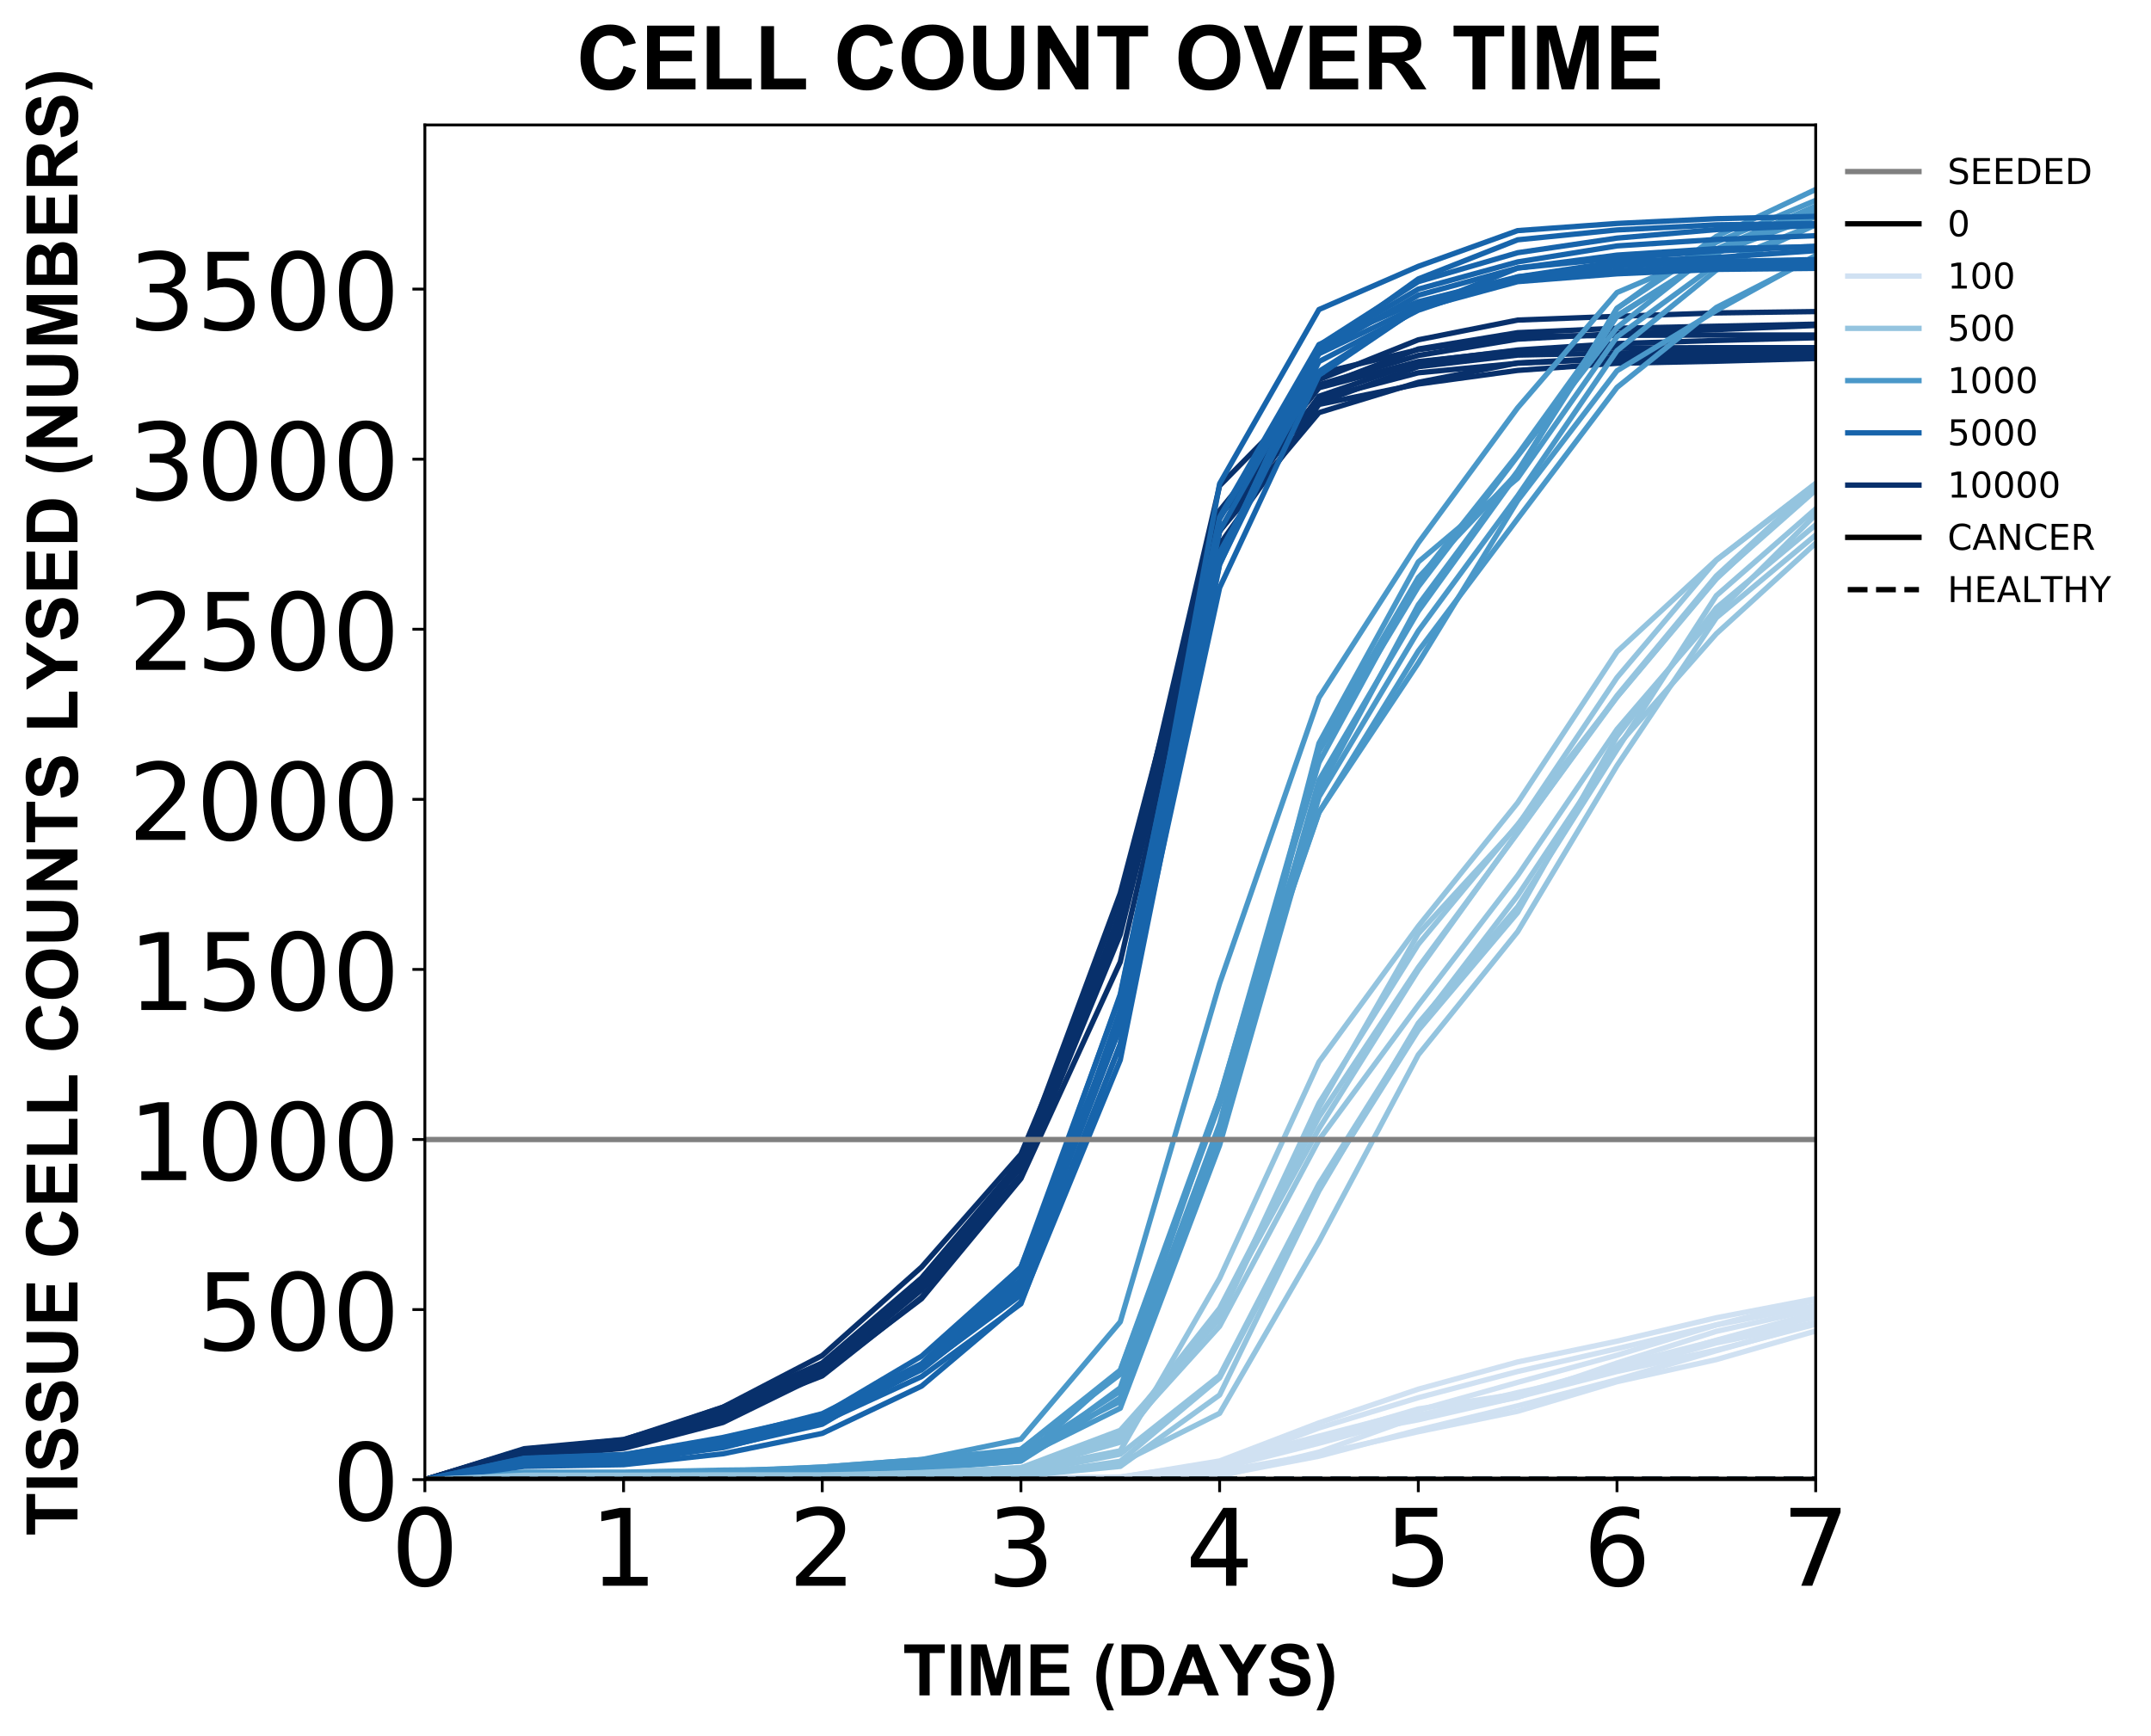 <?xml version="1.0" encoding="utf-8" standalone="no"?>
<!DOCTYPE svg PUBLIC "-//W3C//DTD SVG 1.1//EN"
  "http://www.w3.org/Graphics/SVG/1.1/DTD/svg11.dtd">
<!-- Created with matplotlib (https://matplotlib.org/) -->
<svg height="487.618pt" version="1.1" viewBox="0 0 604.086 487.618" width="604.086pt" xmlns="http://www.w3.org/2000/svg" xmlns:xlink="http://www.w3.org/1999/xlink">
 <defs>
  <style type="text/css">
*{stroke-linecap:butt;stroke-linejoin:round;}
  </style>
 </defs>
 <g id="figure_1">
  <g id="patch_1">
   <path d="M 0 487.618 
L 604.086 487.618 
L 604.086 0 
L 0 0 
z
" style="fill:#ffffff;"/>
  </g>
  <g id="axes_1">
   <g id="patch_2">
    <path d="M 119.319 415.615 
L 509.919 415.615 
L 509.919 35.095 
L 119.319 35.095 
z
" style="fill:#ffffff;"/>
   </g>
   <g id="matplotlib.axis_1">
    <g id="xtick_1">
     <g id="line2d_1">
      <defs>
       <path d="M 0 0 
L 0 3.5 
" id="mdecbf6bbfc" style="stroke:#000000;stroke-width:0.8;"/>
      </defs>
      <g>
       <use style="stroke:#000000;stroke-width:0.8;" x="119.319" xlink:href="#mdecbf6bbfc" y="415.615"/>
      </g>
     </g>
     <g id="text_1">
      <!-- 0 -->
      <defs>
       <path d="M 31.781 66.406 
Q 24.172 66.406 20.328 58.906 
Q 16.5 51.422 16.5 36.375 
Q 16.5 21.391 20.328 13.891 
Q 24.172 6.391 31.781 6.391 
Q 39.453 6.391 43.281 13.891 
Q 47.125 21.391 47.125 36.375 
Q 47.125 51.422 43.281 58.906 
Q 39.453 66.406 31.781 66.406 
z
M 31.781 74.219 
Q 44.047 74.219 50.516 64.516 
Q 56.984 54.828 56.984 36.375 
Q 56.984 17.969 50.516 8.266 
Q 44.047 -1.422 31.781 -1.422 
Q 19.531 -1.422 13.062 8.266 
Q 6.594 17.969 6.594 36.375 
Q 6.594 54.828 13.062 64.516 
Q 19.531 74.219 31.781 74.219 
z
" id="DejaVuSans-48"/>
      </defs>
      <g transform="translate(109.775 445.41)scale(0.3 -0.3)">
       <use xlink:href="#DejaVuSans-48"/>
      </g>
     </g>
    </g>
    <g id="xtick_2">
     <g id="line2d_2">
      <g>
       <use style="stroke:#000000;stroke-width:0.8;" x="175.119" xlink:href="#mdecbf6bbfc" y="415.615"/>
      </g>
     </g>
     <g id="text_2">
      <!-- 1 -->
      <defs>
       <path d="M 12.406 8.297 
L 28.516 8.297 
L 28.516 63.922 
L 10.984 60.406 
L 10.984 69.391 
L 28.422 72.906 
L 38.281 72.906 
L 38.281 8.297 
L 54.391 8.297 
L 54.391 0 
L 12.406 0 
z
" id="DejaVuSans-49"/>
      </defs>
      <g transform="translate(165.575 445.41)scale(0.3 -0.3)">
       <use xlink:href="#DejaVuSans-49"/>
      </g>
     </g>
    </g>
    <g id="xtick_3">
     <g id="line2d_3">
      <g>
       <use style="stroke:#000000;stroke-width:0.8;" x="230.919" xlink:href="#mdecbf6bbfc" y="415.615"/>
      </g>
     </g>
     <g id="text_3">
      <!-- 2 -->
      <defs>
       <path d="M 19.188 8.297 
L 53.609 8.297 
L 53.609 0 
L 7.328 0 
L 7.328 8.297 
Q 12.938 14.109 22.625 23.891 
Q 32.328 33.688 34.812 36.531 
Q 39.547 41.844 41.422 45.531 
Q 43.312 49.219 43.312 52.781 
Q 43.312 58.594 39.234 62.25 
Q 35.156 65.922 28.609 65.922 
Q 23.969 65.922 18.812 64.312 
Q 13.672 62.703 7.812 59.422 
L 7.812 69.391 
Q 13.766 71.781 18.938 73 
Q 24.125 74.219 28.422 74.219 
Q 39.75 74.219 46.484 68.547 
Q 53.219 62.891 53.219 53.422 
Q 53.219 48.922 51.531 44.891 
Q 49.859 40.875 45.406 35.406 
Q 44.188 33.984 37.641 27.219 
Q 31.109 20.453 19.188 8.297 
z
" id="DejaVuSans-50"/>
      </defs>
      <g transform="translate(221.375 445.41)scale(0.3 -0.3)">
       <use xlink:href="#DejaVuSans-50"/>
      </g>
     </g>
    </g>
    <g id="xtick_4">
     <g id="line2d_4">
      <g>
       <use style="stroke:#000000;stroke-width:0.8;" x="286.719" xlink:href="#mdecbf6bbfc" y="415.615"/>
      </g>
     </g>
     <g id="text_4">
      <!-- 3 -->
      <defs>
       <path d="M 40.578 39.312 
Q 47.656 37.797 51.625 33 
Q 55.609 28.219 55.609 21.188 
Q 55.609 10.406 48.188 4.484 
Q 40.766 -1.422 27.094 -1.422 
Q 22.516 -1.422 17.656 -0.516 
Q 12.797 0.391 7.625 2.203 
L 7.625 11.719 
Q 11.719 9.328 16.594 8.109 
Q 21.484 6.891 26.812 6.891 
Q 36.078 6.891 40.938 10.547 
Q 45.797 14.203 45.797 21.188 
Q 45.797 27.641 41.281 31.266 
Q 36.766 34.906 28.719 34.906 
L 20.219 34.906 
L 20.219 43.016 
L 29.109 43.016 
Q 36.375 43.016 40.234 45.922 
Q 44.094 48.828 44.094 54.297 
Q 44.094 59.906 40.109 62.906 
Q 36.141 65.922 28.719 65.922 
Q 24.656 65.922 20.016 65.031 
Q 15.375 64.156 9.812 62.312 
L 9.812 71.094 
Q 15.438 72.656 20.344 73.438 
Q 25.25 74.219 29.594 74.219 
Q 40.828 74.219 47.359 69.109 
Q 53.906 64.016 53.906 55.328 
Q 53.906 49.266 50.438 45.094 
Q 46.969 40.922 40.578 39.312 
z
" id="DejaVuSans-51"/>
      </defs>
      <g transform="translate(277.175 445.41)scale(0.3 -0.3)">
       <use xlink:href="#DejaVuSans-51"/>
      </g>
     </g>
    </g>
    <g id="xtick_5">
     <g id="line2d_5">
      <g>
       <use style="stroke:#000000;stroke-width:0.8;" x="342.519" xlink:href="#mdecbf6bbfc" y="415.615"/>
      </g>
     </g>
     <g id="text_5">
      <!-- 4 -->
      <defs>
       <path d="M 37.797 64.312 
L 12.891 25.391 
L 37.797 25.391 
z
M 35.203 72.906 
L 47.609 72.906 
L 47.609 25.391 
L 58.016 25.391 
L 58.016 17.188 
L 47.609 17.188 
L 47.609 0 
L 37.797 0 
L 37.797 17.188 
L 4.891 17.188 
L 4.891 26.703 
z
" id="DejaVuSans-52"/>
      </defs>
      <g transform="translate(332.975 445.41)scale(0.3 -0.3)">
       <use xlink:href="#DejaVuSans-52"/>
      </g>
     </g>
    </g>
    <g id="xtick_6">
     <g id="line2d_6">
      <g>
       <use style="stroke:#000000;stroke-width:0.8;" x="398.319" xlink:href="#mdecbf6bbfc" y="415.615"/>
      </g>
     </g>
     <g id="text_6">
      <!-- 5 -->
      <defs>
       <path d="M 10.797 72.906 
L 49.516 72.906 
L 49.516 64.594 
L 19.828 64.594 
L 19.828 46.734 
Q 21.969 47.469 24.109 47.828 
Q 26.266 48.188 28.422 48.188 
Q 40.625 48.188 47.75 41.5 
Q 54.891 34.812 54.891 23.391 
Q 54.891 11.625 47.562 5.094 
Q 40.234 -1.422 26.906 -1.422 
Q 22.312 -1.422 17.547 -0.641 
Q 12.797 0.141 7.719 1.703 
L 7.719 11.625 
Q 12.109 9.234 16.797 8.062 
Q 21.484 6.891 26.703 6.891 
Q 35.156 6.891 40.078 11.328 
Q 45.016 15.766 45.016 23.391 
Q 45.016 31 40.078 35.438 
Q 35.156 39.891 26.703 39.891 
Q 22.75 39.891 18.812 39.016 
Q 14.891 38.141 10.797 36.281 
z
" id="DejaVuSans-53"/>
      </defs>
      <g transform="translate(388.775 445.41)scale(0.3 -0.3)">
       <use xlink:href="#DejaVuSans-53"/>
      </g>
     </g>
    </g>
    <g id="xtick_7">
     <g id="line2d_7">
      <g>
       <use style="stroke:#000000;stroke-width:0.8;" x="454.119" xlink:href="#mdecbf6bbfc" y="415.615"/>
      </g>
     </g>
     <g id="text_7">
      <!-- 6 -->
      <defs>
       <path d="M 33.016 40.375 
Q 26.375 40.375 22.484 35.828 
Q 18.609 31.297 18.609 23.391 
Q 18.609 15.531 22.484 10.953 
Q 26.375 6.391 33.016 6.391 
Q 39.656 6.391 43.531 10.953 
Q 47.406 15.531 47.406 23.391 
Q 47.406 31.297 43.531 35.828 
Q 39.656 40.375 33.016 40.375 
z
M 52.594 71.297 
L 52.594 62.312 
Q 48.875 64.062 45.094 64.984 
Q 41.312 65.922 37.594 65.922 
Q 27.828 65.922 22.672 59.328 
Q 17.531 52.734 16.797 39.406 
Q 19.672 43.656 24.016 45.922 
Q 28.375 48.188 33.594 48.188 
Q 44.578 48.188 50.953 41.516 
Q 57.328 34.859 57.328 23.391 
Q 57.328 12.156 50.688 5.359 
Q 44.047 -1.422 33.016 -1.422 
Q 20.359 -1.422 13.672 8.266 
Q 6.984 17.969 6.984 36.375 
Q 6.984 53.656 15.188 63.938 
Q 23.391 74.219 37.203 74.219 
Q 40.922 74.219 44.703 73.484 
Q 48.484 72.75 52.594 71.297 
z
" id="DejaVuSans-54"/>
      </defs>
      <g transform="translate(444.575 445.41)scale(0.3 -0.3)">
       <use xlink:href="#DejaVuSans-54"/>
      </g>
     </g>
    </g>
    <g id="xtick_8">
     <g id="line2d_8">
      <g>
       <use style="stroke:#000000;stroke-width:0.8;" x="509.919" xlink:href="#mdecbf6bbfc" y="415.615"/>
      </g>
     </g>
     <g id="text_8">
      <!-- 7 -->
      <defs>
       <path d="M 8.203 72.906 
L 55.078 72.906 
L 55.078 68.703 
L 28.609 0 
L 18.312 0 
L 43.219 64.594 
L 8.203 64.594 
z
" id="DejaVuSans-55"/>
      </defs>
      <g transform="translate(500.375 445.41)scale(0.3 -0.3)">
       <use xlink:href="#DejaVuSans-55"/>
      </g>
     </g>
    </g>
    <g id="text_9">
     <!-- TIME (DAYS) -->
     <defs>
      <path d="M 23.391 0 
L 23.391 59.469 
L 2.156 59.469 
L 2.156 71.578 
L 59.031 71.578 
L 59.031 59.469 
L 37.844 59.469 
L 37.844 0 
z
" id="Arial-BoldMT-84"/>
      <path d="M 6.844 0 
L 6.844 71.578 
L 21.297 71.578 
L 21.297 0 
z
" id="Arial-BoldMT-73"/>
      <path d="M 7.078 0 
L 7.078 71.578 
L 28.719 71.578 
L 41.703 22.75 
L 54.547 71.578 
L 76.219 71.578 
L 76.219 0 
L 62.797 0 
L 62.797 56.344 
L 48.578 0 
L 34.672 0 
L 20.516 56.344 
L 20.516 0 
z
" id="Arial-BoldMT-77"/>
      <path d="M 7.281 0 
L 7.281 71.578 
L 60.359 71.578 
L 60.359 59.469 
L 21.734 59.469 
L 21.734 43.609 
L 57.672 43.609 
L 57.672 31.547 
L 21.734 31.547 
L 21.734 12.062 
L 61.719 12.062 
L 61.719 0 
z
" id="Arial-BoldMT-69"/>
      <path id="Arial-BoldMT-32"/>
      <path d="M 29.938 -21.047 
L 20.516 -21.047 
Q 13.031 -9.766 9.125 2.391 
Q 5.219 14.547 5.219 25.922 
Q 5.219 40.047 10.062 52.641 
Q 14.266 63.578 20.703 72.797 
L 30.078 72.797 
Q 23.391 58.016 20.875 47.625 
Q 18.359 37.25 18.359 25.641 
Q 18.359 17.625 19.844 9.219 
Q 21.344 0.828 23.922 -6.734 
Q 25.641 -11.719 29.938 -21.047 
z
" id="Arial-BoldMT-40"/>
      <path d="M 7.234 71.578 
L 33.641 71.578 
Q 42.578 71.578 47.266 70.219 
Q 53.562 68.359 58.047 63.625 
Q 62.547 58.891 64.891 52.031 
Q 67.234 45.172 67.234 35.109 
Q 67.234 26.266 65.047 19.875 
Q 62.359 12.062 57.375 7.234 
Q 53.609 3.562 47.219 1.516 
Q 42.438 0 34.422 0 
L 7.234 0 
z
M 21.688 59.469 
L 21.688 12.062 
L 32.469 12.062 
Q 38.531 12.062 41.219 12.75 
Q 44.734 13.625 47.047 15.719 
Q 49.359 17.828 50.828 22.625 
Q 52.297 27.438 52.297 35.75 
Q 52.297 44.047 50.828 48.484 
Q 49.359 52.938 46.719 55.422 
Q 44.094 57.906 40.047 58.797 
Q 37.016 59.469 28.172 59.469 
z
" id="Arial-BoldMT-68"/>
      <path d="M 71.828 0 
L 56.109 0 
L 49.859 16.266 
L 21.234 16.266 
L 15.328 0 
L 0 0 
L 27.875 71.578 
L 43.172 71.578 
z
M 45.219 28.328 
L 35.359 54.891 
L 25.688 28.328 
z
" id="Arial-BoldMT-65"/>
      <path d="M 26.078 0 
L 26.078 30.125 
L -0.141 71.578 
L 16.797 71.578 
L 33.641 43.266 
L 50.141 71.578 
L 66.797 71.578 
L 40.484 30.031 
L 40.484 0 
z
" id="Arial-BoldMT-89"/>
      <path d="M 3.609 23.297 
L 17.672 24.656 
Q 18.953 17.578 22.828 14.25 
Q 26.703 10.938 33.297 10.938 
Q 40.281 10.938 43.812 13.891 
Q 47.359 16.844 47.359 20.797 
Q 47.359 23.344 45.875 25.125 
Q 44.391 26.906 40.672 28.219 
Q 38.141 29.109 29.109 31.344 
Q 17.484 34.234 12.797 38.422 
Q 6.203 44.344 6.203 52.828 
Q 6.203 58.297 9.297 63.062 
Q 12.406 67.828 18.234 70.312 
Q 24.078 72.797 32.328 72.797 
Q 45.797 72.797 52.609 66.891 
Q 59.422 60.984 59.766 51.125 
L 45.312 50.484 
Q 44.391 56 41.328 58.422 
Q 38.281 60.844 32.172 60.844 
Q 25.875 60.844 22.312 58.25 
Q 20.016 56.594 20.016 53.812 
Q 20.016 51.266 22.172 49.469 
Q 24.906 47.172 35.453 44.672 
Q 46 42.188 51.047 39.516 
Q 56.109 36.859 58.953 32.25 
Q 61.812 27.641 61.812 20.844 
Q 61.812 14.703 58.391 9.328 
Q 54.984 3.953 48.734 1.344 
Q 42.484 -1.266 33.156 -1.266 
Q 19.578 -1.266 12.297 5 
Q 5.031 11.281 3.609 23.297 
z
" id="Arial-BoldMT-83"/>
      <path d="M 3.375 -21.047 
Q 7.422 -12.359 9.078 -7.719 
Q 10.75 -3.078 12.156 2.969 
Q 13.578 9.031 14.25 14.469 
Q 14.938 19.922 14.938 25.641 
Q 14.938 37.25 12.453 47.625 
Q 9.969 58.016 3.266 72.797 
L 12.594 72.797 
Q 19.969 62.312 24.047 50.531 
Q 28.125 38.766 28.125 26.656 
Q 28.125 16.453 24.906 4.781 
Q 21.234 -8.297 12.844 -21.047 
z
" id="Arial-BoldMT-41"/>
     </defs>
     <g transform="translate(253.525 476.208)scale(0.2 -0.2)">
      <use xlink:href="#Arial-BoldMT-84"/>
      <use x="61.084" xlink:href="#Arial-BoldMT-73"/>
      <use x="88.867" xlink:href="#Arial-BoldMT-77"/>
      <use x="172.168" xlink:href="#Arial-BoldMT-69"/>
      <use x="238.867" xlink:href="#Arial-BoldMT-32"/>
      <use x="266.65" xlink:href="#Arial-BoldMT-40"/>
      <use x="299.951" xlink:href="#Arial-BoldMT-68"/>
      <use x="372.168" xlink:href="#Arial-BoldMT-65"/>
      <use x="444.244" xlink:href="#Arial-BoldMT-89"/>
      <use x="510.943" xlink:href="#Arial-BoldMT-83"/>
      <use x="577.643" xlink:href="#Arial-BoldMT-41"/>
     </g>
    </g>
   </g>
   <g id="matplotlib.axis_2">
    <g id="ytick_1">
     <g id="line2d_9">
      <defs>
       <path d="M 0 0 
L -3.5 0 
" id="m0c2fe93a4b" style="stroke:#000000;stroke-width:0.8;"/>
      </defs>
      <g>
       <use style="stroke:#000000;stroke-width:0.8;" x="119.319" xlink:href="#m0c2fe93a4b" y="415.615"/>
      </g>
     </g>
     <g id="text_10">
      <!-- 0 -->
      <g transform="translate(93.231 427.012)scale(0.3 -0.3)">
       <use xlink:href="#DejaVuSans-48"/>
      </g>
     </g>
    </g>
    <g id="ytick_2">
     <g id="line2d_10">
      <g>
       <use style="stroke:#000000;stroke-width:0.8;" x="119.319" xlink:href="#m0c2fe93a4b" y="367.842"/>
      </g>
     </g>
     <g id="text_11">
      <!-- 500 -->
      <g transform="translate(55.056 379.24)scale(0.3 -0.3)">
       <use xlink:href="#DejaVuSans-53"/>
       <use x="63.623" xlink:href="#DejaVuSans-48"/>
       <use x="127.246" xlink:href="#DejaVuSans-48"/>
      </g>
     </g>
    </g>
    <g id="ytick_3">
     <g id="line2d_11">
      <g>
       <use style="stroke:#000000;stroke-width:0.8;" x="119.319" xlink:href="#m0c2fe93a4b" y="320.07"/>
      </g>
     </g>
     <g id="text_12">
      <!-- 1000 -->
      <g transform="translate(35.969 331.468)scale(0.3 -0.3)">
       <use xlink:href="#DejaVuSans-49"/>
       <use x="63.623" xlink:href="#DejaVuSans-48"/>
       <use x="127.246" xlink:href="#DejaVuSans-48"/>
       <use x="190.869" xlink:href="#DejaVuSans-48"/>
      </g>
     </g>
    </g>
    <g id="ytick_4">
     <g id="line2d_12">
      <g>
       <use style="stroke:#000000;stroke-width:0.8;" x="119.319" xlink:href="#m0c2fe93a4b" y="272.298"/>
      </g>
     </g>
     <g id="text_13">
      <!-- 1500 -->
      <g transform="translate(35.969 283.696)scale(0.3 -0.3)">
       <use xlink:href="#DejaVuSans-49"/>
       <use x="63.623" xlink:href="#DejaVuSans-53"/>
       <use x="127.246" xlink:href="#DejaVuSans-48"/>
       <use x="190.869" xlink:href="#DejaVuSans-48"/>
      </g>
     </g>
    </g>
    <g id="ytick_5">
     <g id="line2d_13">
      <g>
       <use style="stroke:#000000;stroke-width:0.8;" x="119.319" xlink:href="#m0c2fe93a4b" y="224.526"/>
      </g>
     </g>
     <g id="text_14">
      <!-- 2000 -->
      <g transform="translate(35.969 235.923)scale(0.3 -0.3)">
       <use xlink:href="#DejaVuSans-50"/>
       <use x="63.623" xlink:href="#DejaVuSans-48"/>
       <use x="127.246" xlink:href="#DejaVuSans-48"/>
       <use x="190.869" xlink:href="#DejaVuSans-48"/>
      </g>
     </g>
    </g>
    <g id="ytick_6">
     <g id="line2d_14">
      <g>
       <use style="stroke:#000000;stroke-width:0.8;" x="119.319" xlink:href="#m0c2fe93a4b" y="176.753"/>
      </g>
     </g>
     <g id="text_15">
      <!-- 2500 -->
      <g transform="translate(35.969 188.151)scale(0.3 -0.3)">
       <use xlink:href="#DejaVuSans-50"/>
       <use x="63.623" xlink:href="#DejaVuSans-53"/>
       <use x="127.246" xlink:href="#DejaVuSans-48"/>
       <use x="190.869" xlink:href="#DejaVuSans-48"/>
      </g>
     </g>
    </g>
    <g id="ytick_7">
     <g id="line2d_15">
      <g>
       <use style="stroke:#000000;stroke-width:0.8;" x="119.319" xlink:href="#m0c2fe93a4b" y="128.981"/>
      </g>
     </g>
     <g id="text_16">
      <!-- 3000 -->
      <g transform="translate(35.969 140.379)scale(0.3 -0.3)">
       <use xlink:href="#DejaVuSans-51"/>
       <use x="63.623" xlink:href="#DejaVuSans-48"/>
       <use x="127.246" xlink:href="#DejaVuSans-48"/>
       <use x="190.869" xlink:href="#DejaVuSans-48"/>
      </g>
     </g>
    </g>
    <g id="ytick_8">
     <g id="line2d_16">
      <g>
       <use style="stroke:#000000;stroke-width:0.8;" x="119.319" xlink:href="#m0c2fe93a4b" y="81.209"/>
      </g>
     </g>
     <g id="text_17">
      <!-- 3500 -->
      <g transform="translate(35.969 92.607)scale(0.3 -0.3)">
       <use xlink:href="#DejaVuSans-51"/>
       <use x="63.623" xlink:href="#DejaVuSans-53"/>
       <use x="127.246" xlink:href="#DejaVuSans-48"/>
       <use x="190.869" xlink:href="#DejaVuSans-48"/>
      </g>
     </g>
    </g>
    <g id="text_18">
     <!-- TISSUE CELL COUNTS LYSED (NUMBERS) -->
     <defs>
      <path d="M 7.172 71.578 
L 21.625 71.578 
L 21.625 32.812 
Q 21.625 23.578 22.172 20.844 
Q 23.094 16.453 26.578 13.797 
Q 30.078 11.141 36.141 11.141 
Q 42.281 11.141 45.406 13.641 
Q 48.531 16.156 49.172 19.812 
Q 49.812 23.484 49.812 31.984 
L 49.812 71.578 
L 64.266 71.578 
L 64.266 33.984 
Q 64.266 21.094 63.094 15.766 
Q 61.922 10.453 58.766 6.781 
Q 55.609 3.125 50.328 0.953 
Q 45.062 -1.219 36.578 -1.219 
Q 26.312 -1.219 21.016 1.141 
Q 15.719 3.516 12.641 7.297 
Q 9.578 11.078 8.594 15.234 
Q 7.172 21.391 7.172 33.406 
z
" id="Arial-BoldMT-85"/>
      <path d="M 53.078 26.312 
L 67.094 21.875 
Q 63.875 10.156 56.375 4.469 
Q 48.875 -1.219 37.359 -1.219 
Q 23.094 -1.219 13.906 8.516 
Q 4.734 18.266 4.734 35.156 
Q 4.734 53.031 13.953 62.906 
Q 23.188 72.797 38.234 72.797 
Q 51.375 72.797 59.578 65.047 
Q 64.453 60.453 66.891 51.859 
L 52.594 48.438 
Q 51.312 54 47.281 57.219 
Q 43.266 60.453 37.5 60.453 
Q 29.547 60.453 24.578 54.734 
Q 19.625 49.031 19.625 36.234 
Q 19.625 22.656 24.5 16.891 
Q 29.391 11.141 37.203 11.141 
Q 42.969 11.141 47.109 14.797 
Q 51.266 18.453 53.078 26.312 
z
" id="Arial-BoldMT-67"/>
      <path d="M 7.672 0 
L 7.672 71 
L 22.125 71 
L 22.125 12.062 
L 58.062 12.062 
L 58.062 0 
z
" id="Arial-BoldMT-76"/>
      <path d="M 4.344 35.359 
Q 4.344 46.297 7.625 53.719 
Q 10.062 59.188 14.281 63.531 
Q 18.5 67.875 23.531 69.969 
Q 30.219 72.797 38.969 72.797 
Q 54.781 72.797 64.281 62.984 
Q 73.781 53.172 73.781 35.688 
Q 73.781 18.359 64.359 8.562 
Q 54.938 -1.219 39.156 -1.219 
Q 23.188 -1.219 13.766 8.516 
Q 4.344 18.266 4.344 35.359 
z
M 19.234 35.844 
Q 19.234 23.688 24.844 17.406 
Q 30.469 11.141 39.109 11.141 
Q 47.75 11.141 53.297 17.359 
Q 58.844 23.578 58.844 36.031 
Q 58.844 48.344 53.438 54.391 
Q 48.047 60.453 39.109 60.453 
Q 30.172 60.453 24.703 54.312 
Q 19.234 48.188 19.234 35.844 
z
" id="Arial-BoldMT-79"/>
      <path d="M 7.422 0 
L 7.422 71.578 
L 21.484 71.578 
L 50.781 23.781 
L 50.781 71.578 
L 64.203 71.578 
L 64.203 0 
L 49.703 0 
L 20.844 46.688 
L 20.844 0 
z
" id="Arial-BoldMT-78"/>
      <path d="M 7.328 71.578 
L 35.938 71.578 
Q 44.438 71.578 48.609 70.875 
Q 52.781 70.172 56.078 67.922 
Q 59.375 65.672 61.562 61.938 
Q 63.766 58.203 63.766 53.562 
Q 63.766 48.531 61.047 44.328 
Q 58.344 40.141 53.719 38.031 
Q 60.25 36.141 63.766 31.547 
Q 67.281 26.953 67.281 20.75 
Q 67.281 15.875 65.016 11.25 
Q 62.75 6.641 58.812 3.875 
Q 54.891 1.125 49.125 0.484 
Q 45.516 0.094 31.688 0 
L 7.328 0 
z
M 21.781 59.672 
L 21.781 43.109 
L 31.25 43.109 
Q 39.703 43.109 41.75 43.359 
Q 45.453 43.797 47.578 45.922 
Q 49.703 48.047 49.703 51.516 
Q 49.703 54.828 47.875 56.906 
Q 46.047 58.984 42.438 59.422 
Q 40.281 59.672 30.078 59.672 
z
M 21.781 31.203 
L 21.781 12.062 
L 35.156 12.062 
Q 42.969 12.062 45.062 12.5 
Q 48.297 13.094 50.312 15.359 
Q 52.344 17.625 52.344 21.438 
Q 52.344 24.656 50.781 26.906 
Q 49.219 29.156 46.266 30.172 
Q 43.312 31.203 33.453 31.203 
z
" id="Arial-BoldMT-66"/>
      <path d="M 7.328 0 
L 7.328 71.578 
L 37.75 71.578 
Q 49.219 71.578 54.422 69.641 
Q 59.625 67.719 62.75 62.781 
Q 65.875 57.859 65.875 51.516 
Q 65.875 43.453 61.125 38.203 
Q 56.391 32.953 46.969 31.594 
Q 51.656 28.859 54.703 25.578 
Q 57.766 22.312 62.938 13.969 
L 71.688 0 
L 54.391 0 
L 43.953 15.578 
Q 38.375 23.922 36.328 26.094 
Q 34.281 28.266 31.984 29.078 
Q 29.688 29.891 24.703 29.891 
L 21.781 29.891 
L 21.781 0 
z
M 21.781 41.312 
L 32.469 41.312 
Q 42.875 41.312 45.453 42.188 
Q 48.047 43.062 49.516 45.203 
Q 50.984 47.359 50.984 50.594 
Q 50.984 54.203 49.047 56.422 
Q 47.125 58.641 43.609 59.234 
Q 41.844 59.469 33.062 59.469 
L 21.781 59.469 
z
" id="Arial-BoldMT-82"/>
     </defs>
     <g transform="translate(21.759 431.458)rotate(-90)scale(0.2 -0.2)">
      <use xlink:href="#Arial-BoldMT-84"/>
      <use x="61.084" xlink:href="#Arial-BoldMT-73"/>
      <use x="88.867" xlink:href="#Arial-BoldMT-83"/>
      <use x="155.566" xlink:href="#Arial-BoldMT-83"/>
      <use x="222.266" xlink:href="#Arial-BoldMT-85"/>
      <use x="294.482" xlink:href="#Arial-BoldMT-69"/>
      <use x="361.182" xlink:href="#Arial-BoldMT-32"/>
      <use x="388.965" xlink:href="#Arial-BoldMT-67"/>
      <use x="461.182" xlink:href="#Arial-BoldMT-69"/>
      <use x="527.881" xlink:href="#Arial-BoldMT-76"/>
      <use x="588.965" xlink:href="#Arial-BoldMT-76"/>
      <use x="650.033" xlink:href="#Arial-BoldMT-32"/>
      <use x="677.816" xlink:href="#Arial-BoldMT-67"/>
      <use x="750.033" xlink:href="#Arial-BoldMT-79"/>
      <use x="827.816" xlink:href="#Arial-BoldMT-85"/>
      <use x="900.033" xlink:href="#Arial-BoldMT-78"/>
      <use x="972.25" xlink:href="#Arial-BoldMT-84"/>
      <use x="1033.334" xlink:href="#Arial-BoldMT-83"/>
      <use x="1100.033" xlink:href="#Arial-BoldMT-32"/>
      <use x="1127.816" xlink:href="#Arial-BoldMT-76"/>
      <use x="1188.76" xlink:href="#Arial-BoldMT-89"/>
      <use x="1255.459" xlink:href="#Arial-BoldMT-83"/>
      <use x="1322.158" xlink:href="#Arial-BoldMT-69"/>
      <use x="1388.857" xlink:href="#Arial-BoldMT-68"/>
      <use x="1461.074" xlink:href="#Arial-BoldMT-32"/>
      <use x="1488.857" xlink:href="#Arial-BoldMT-40"/>
      <use x="1522.158" xlink:href="#Arial-BoldMT-78"/>
      <use x="1594.375" xlink:href="#Arial-BoldMT-85"/>
      <use x="1666.592" xlink:href="#Arial-BoldMT-77"/>
      <use x="1749.893" xlink:href="#Arial-BoldMT-66"/>
      <use x="1822.109" xlink:href="#Arial-BoldMT-69"/>
      <use x="1888.809" xlink:href="#Arial-BoldMT-82"/>
      <use x="1961.025" xlink:href="#Arial-BoldMT-83"/>
      <use x="2027.725" xlink:href="#Arial-BoldMT-41"/>
     </g>
    </g>
   </g>
   <g id="line2d_17">
    <path clip-path="url(#p4b250e19a3)" d="M 119.319 415.615 
L 147.219 407.302 
L 175.119 405.869 
L 203.019 397.27 
L 230.919 385.422 
L 258.819 360.39 
L 286.719 330.293 
L 314.619 262.457 
L 342.519 149.237 
L 370.419 111.306 
L 398.319 101.751 
L 426.219 98.311 
L 454.119 96.496 
L 482.019 95.636 
L 509.919 94.872 
" style="fill:none;stroke:#08306b;stroke-linecap:square;stroke-width:1.5;"/>
   </g>
   <g id="line2d_18">
    <path clip-path="url(#p4b250e19a3)" d="M 119.319 415.615 
L 147.219 415.615 
L 175.119 415.615 
L 203.019 415.615 
L 230.919 415.615 
L 258.819 415.615 
L 286.719 415.615 
L 314.619 415.615 
L 342.519 415.615 
L 370.419 415.615 
L 398.319 415.615 
L 426.219 415.615 
L 454.119 415.615 
L 482.019 415.615 
L 509.919 415.615 
" style="fill:none;stroke:#08306b;stroke-dasharray:5.55,2.4;stroke-dashoffset:0;stroke-width:1.5;"/>
   </g>
   <g id="line2d_19">
    <path clip-path="url(#p4b250e19a3)" d="M 119.319 415.615 
L 147.219 407.207 
L 175.119 404.436 
L 203.019 395.264 
L 230.919 380.741 
L 258.819 355.899 
L 286.719 324.179 
L 314.619 257.68 
L 342.519 144.268 
L 370.419 111.974 
L 398.319 104.713 
L 426.219 102.038 
L 454.119 100.796 
L 482.019 100.318 
L 509.919 99.745 
" style="fill:none;stroke:#08306b;stroke-linecap:square;stroke-width:1.5;"/>
   </g>
   <g id="line2d_20">
    <path clip-path="url(#p4b250e19a3)" d="M 119.319 415.615 
L 147.219 415.615 
L 175.119 415.615 
L 203.019 415.615 
L 230.919 415.615 
L 258.819 415.615 
L 286.719 415.615 
L 314.619 415.615 
L 342.519 415.615 
L 370.419 415.615 
L 398.319 415.615 
L 426.219 415.615 
L 454.119 415.615 
L 482.019 415.615 
L 509.919 415.615 
" style="fill:none;stroke:#08306b;stroke-dasharray:5.55,2.4;stroke-dashoffset:0;stroke-width:1.5;"/>
   </g>
   <g id="line2d_21">
    <path clip-path="url(#p4b250e19a3)" d="M 119.319 415.615 
L 147.219 407.111 
L 175.119 404.914 
L 203.019 397.748 
L 230.919 385.04 
L 258.819 361.919 
L 286.719 330.198 
L 314.619 261.024 
L 342.519 144.842 
L 370.419 113.121 
L 398.319 102.993 
L 426.219 99.745 
L 454.119 99.171 
L 482.019 98.598 
L 509.919 98.12 
" style="fill:none;stroke:#08306b;stroke-linecap:square;stroke-width:1.5;"/>
   </g>
   <g id="line2d_22">
    <path clip-path="url(#p4b250e19a3)" d="M 119.319 415.615 
L 147.219 415.615 
L 175.119 415.615 
L 203.019 415.615 
L 230.919 415.615 
L 258.819 415.615 
L 286.719 415.615 
L 314.619 415.615 
L 342.519 415.615 
L 370.419 415.615 
L 398.319 415.615 
L 426.219 415.615 
L 454.119 415.615 
L 482.019 415.615 
L 509.919 415.615 
" style="fill:none;stroke:#08306b;stroke-dasharray:5.55,2.4;stroke-dashoffset:0;stroke-width:1.5;"/>
   </g>
   <g id="line2d_23">
    <path clip-path="url(#p4b250e19a3)" d="M 119.319 415.615 
L 147.219 406.92 
L 175.119 404.34 
L 203.019 396.028 
L 230.919 382.938 
L 258.819 359.434 
L 286.719 328.096 
L 314.619 258.826 
L 342.519 152.963 
L 370.419 113.599 
L 398.319 107.866 
L 426.219 104.044 
L 454.119 102.038 
L 482.019 101.464 
L 509.919 100.7 
" style="fill:none;stroke:#08306b;stroke-linecap:square;stroke-width:1.5;"/>
   </g>
   <g id="line2d_24">
    <path clip-path="url(#p4b250e19a3)" d="M 119.319 415.615 
L 147.219 415.615 
L 175.119 415.615 
L 203.019 415.615 
L 230.919 415.615 
L 258.819 415.615 
L 286.719 415.615 
L 314.619 415.615 
L 342.519 415.615 
L 370.419 415.615 
L 398.319 415.615 
L 426.219 415.615 
L 454.119 415.615 
L 482.019 415.615 
L 509.919 415.615 
" style="fill:none;stroke:#08306b;stroke-dasharray:5.55,2.4;stroke-dashoffset:0;stroke-width:1.5;"/>
   </g>
   <g id="line2d_25">
    <path clip-path="url(#p4b250e19a3)" d="M 119.319 415.615 
L 147.219 407.875 
L 175.119 405.009 
L 203.019 397.366 
L 230.919 386.473 
L 258.819 364.403 
L 286.719 330.771 
L 314.619 255.96 
L 342.519 136.434 
L 370.419 108.057 
L 398.319 99.84 
L 426.219 95.254 
L 454.119 93.725 
L 482.019 92.579 
L 509.919 91.432 
" style="fill:none;stroke:#08306b;stroke-linecap:square;stroke-width:1.5;"/>
   </g>
   <g id="line2d_26">
    <path clip-path="url(#p4b250e19a3)" d="M 119.319 415.615 
L 147.219 415.615 
L 175.119 415.615 
L 203.019 415.615 
L 230.919 415.615 
L 258.819 415.615 
L 286.719 415.615 
L 314.619 415.615 
L 342.519 415.615 
L 370.419 415.615 
L 398.319 415.615 
L 426.219 415.615 
L 454.119 415.615 
L 482.019 415.615 
L 509.919 415.615 
" style="fill:none;stroke:#08306b;stroke-dasharray:5.55,2.4;stroke-dashoffset:0;stroke-width:1.5;"/>
   </g>
   <g id="line2d_27">
    <path clip-path="url(#p4b250e19a3)" d="M 119.319 415.615 
L 147.219 409.309 
L 175.119 406.824 
L 203.019 399.563 
L 230.919 385.9 
L 258.819 364.785 
L 286.719 331.058 
L 314.619 270.196 
L 342.519 149.046 
L 370.419 106.624 
L 398.319 95.445 
L 426.219 89.904 
L 454.119 88.853 
L 482.019 87.897 
L 509.919 87.515 
" style="fill:none;stroke:#08306b;stroke-linecap:square;stroke-width:1.5;"/>
   </g>
   <g id="line2d_28">
    <path clip-path="url(#p4b250e19a3)" d="M 119.319 415.615 
L 147.219 415.615 
L 175.119 415.615 
L 203.019 415.615 
L 230.919 415.615 
L 258.819 415.615 
L 286.719 415.615 
L 314.619 415.615 
L 342.519 415.615 
L 370.419 415.615 
L 398.319 415.615 
L 426.219 415.615 
L 454.119 415.615 
L 482.019 415.615 
L 509.919 415.615 
" style="fill:none;stroke:#08306b;stroke-dasharray:5.55,2.4;stroke-dashoffset:0;stroke-width:1.5;"/>
   </g>
   <g id="line2d_29">
    <path clip-path="url(#p4b250e19a3)" d="M 119.319 415.615 
L 147.219 408.258 
L 175.119 405.582 
L 203.019 396.697 
L 230.919 383.798 
L 258.819 359.052 
L 286.719 326.663 
L 314.619 252.234 
L 342.519 144.268 
L 370.419 108.821 
L 398.319 98.025 
L 426.219 93.439 
L 454.119 92.197 
L 482.019 91.623 
L 509.919 91.05 
" style="fill:none;stroke:#08306b;stroke-linecap:square;stroke-width:1.5;"/>
   </g>
   <g id="line2d_30">
    <path clip-path="url(#p4b250e19a3)" d="M 119.319 415.615 
L 147.219 415.615 
L 175.119 415.615 
L 203.019 415.615 
L 230.919 415.615 
L 258.819 415.615 
L 286.719 415.615 
L 314.619 415.615 
L 342.519 415.615 
L 370.419 415.615 
L 398.319 415.615 
L 426.219 415.615 
L 454.119 415.615 
L 482.019 415.615 
L 509.919 415.615 
" style="fill:none;stroke:#08306b;stroke-dasharray:5.55,2.4;stroke-dashoffset:0;stroke-width:1.5;"/>
   </g>
   <g id="line2d_31">
    <path clip-path="url(#p4b250e19a3)" d="M 119.319 415.615 
L 147.219 407.875 
L 175.119 404.818 
L 203.019 395.264 
L 230.919 382.843 
L 258.819 358.957 
L 286.719 326.089 
L 314.619 258.253 
L 342.519 149.141 
L 370.419 115.892 
L 398.319 107.388 
L 426.219 101.942 
L 454.119 100.509 
L 482.019 99.84 
L 509.919 99.362 
" style="fill:none;stroke:#08306b;stroke-linecap:square;stroke-width:1.5;"/>
   </g>
   <g id="line2d_32">
    <path clip-path="url(#p4b250e19a3)" d="M 119.319 415.615 
L 147.219 415.615 
L 175.119 415.615 
L 203.019 415.615 
L 230.919 415.615 
L 258.819 415.615 
L 286.719 415.615 
L 314.619 415.615 
L 342.519 415.615 
L 370.419 415.615 
L 398.319 415.615 
L 426.219 415.615 
L 454.119 415.615 
L 482.019 415.615 
L 509.919 415.615 
" style="fill:none;stroke:#08306b;stroke-dasharray:5.55,2.4;stroke-dashoffset:0;stroke-width:1.5;"/>
   </g>
   <g id="line2d_33">
    <path clip-path="url(#p4b250e19a3)" d="M 119.319 415.615 
L 147.219 407.398 
L 175.119 404.914 
L 203.019 396.601 
L 230.919 384.276 
L 258.819 361.919 
L 286.719 325.994 
L 314.619 250.896 
L 342.519 145.128 
L 370.419 104.904 
L 398.319 98.216 
L 426.219 94.49 
L 454.119 94.203 
L 482.019 94.108 
L 509.919 94.108 
" style="fill:none;stroke:#08306b;stroke-linecap:square;stroke-width:1.5;"/>
   </g>
   <g id="line2d_34">
    <path clip-path="url(#p4b250e19a3)" d="M 119.319 415.615 
L 147.219 415.615 
L 175.119 415.615 
L 203.019 415.615 
L 230.919 415.615 
L 258.819 415.615 
L 286.719 415.615 
L 314.619 415.615 
L 342.519 415.615 
L 370.419 415.615 
L 398.319 415.615 
L 426.219 415.615 
L 454.119 415.615 
L 482.019 415.615 
L 509.919 415.615 
" style="fill:none;stroke:#08306b;stroke-dasharray:5.55,2.4;stroke-dashoffset:0;stroke-width:1.5;"/>
   </g>
   <g id="line2d_35">
    <path clip-path="url(#p4b250e19a3)" d="M 119.319 415.615 
L 147.219 408.831 
L 175.119 406.06 
L 203.019 398.512 
L 230.919 385.327 
L 258.819 362.301 
L 286.719 330.293 
L 314.619 257.011 
L 342.519 143.408 
L 370.419 108.917 
L 398.319 101.56 
L 426.219 98.503 
L 454.119 97.738 
L 482.019 97.643 
L 509.919 97.643 
" style="fill:none;stroke:#08306b;stroke-linecap:square;stroke-width:1.5;"/>
   </g>
   <g id="line2d_36">
    <path clip-path="url(#p4b250e19a3)" d="M 119.319 415.615 
L 147.219 415.615 
L 175.119 415.615 
L 203.019 415.615 
L 230.919 415.615 
L 258.819 415.615 
L 286.719 415.615 
L 314.619 415.615 
L 342.519 415.615 
L 370.419 415.615 
L 398.319 415.615 
L 426.219 415.615 
L 454.119 415.615 
L 482.019 415.615 
L 509.919 415.615 
" style="fill:none;stroke:#08306b;stroke-dasharray:5.55,2.4;stroke-dashoffset:0;stroke-width:1.5;"/>
   </g>
   <g id="line2d_37">
    <path clip-path="url(#p4b250e19a3)" d="M 119.319 415.615 
L 147.219 414.468 
L 175.119 414.372 
L 203.019 414.086 
L 230.919 412.844 
L 258.819 411.984 
L 286.719 409.404 
L 314.619 395.55 
L 342.519 321.694 
L 370.419 223.857 
L 398.319 177.231 
L 426.219 139.3 
L 454.119 98.503 
L 482.019 75.859 
L 509.919 63.151 
" style="fill:none;stroke:#4a98c9;stroke-linecap:square;stroke-width:1.5;"/>
   </g>
   <g id="line2d_38">
    <path clip-path="url(#p4b250e19a3)" d="M 119.319 415.615 
L 147.219 415.615 
L 175.119 415.615 
L 203.019 415.615 
L 230.919 415.615 
L 258.819 415.615 
L 286.719 415.615 
L 314.619 415.615 
L 342.519 415.615 
L 370.419 415.615 
L 398.319 415.615 
L 426.219 415.615 
L 454.119 415.615 
L 482.019 415.615 
L 509.919 415.615 
" style="fill:none;stroke:#4a98c9;stroke-dasharray:5.55,2.4;stroke-dashoffset:0;stroke-width:1.5;"/>
   </g>
   <g id="line2d_39">
    <path clip-path="url(#p4b250e19a3)" d="M 119.319 415.615 
L 147.219 414.372 
L 175.119 414.277 
L 203.019 413.99 
L 230.919 413.321 
L 258.819 412.366 
L 286.719 410.36 
L 314.619 389.818 
L 342.519 308.318 
L 370.419 228.156 
L 398.319 186.212 
L 426.219 140.638 
L 454.119 104.14 
L 482.019 87.228 
L 509.919 71.75 
" style="fill:none;stroke:#4a98c9;stroke-linecap:square;stroke-width:1.5;"/>
   </g>
   <g id="line2d_40">
    <path clip-path="url(#p4b250e19a3)" d="M 119.319 415.615 
L 147.219 415.615 
L 175.119 415.615 
L 203.019 415.615 
L 230.919 415.615 
L 258.819 415.615 
L 286.719 415.615 
L 314.619 415.615 
L 342.519 415.615 
L 370.419 415.615 
L 398.319 415.615 
L 426.219 415.615 
L 454.119 415.615 
L 482.019 415.615 
L 509.919 415.615 
" style="fill:none;stroke:#4a98c9;stroke-dasharray:5.55,2.4;stroke-dashoffset:0;stroke-width:1.5;"/>
   </g>
   <g id="line2d_41">
    <path clip-path="url(#p4b250e19a3)" d="M 119.319 415.615 
L 147.219 413.99 
L 175.119 413.99 
L 203.019 413.799 
L 230.919 413.226 
L 258.819 412.079 
L 286.719 409.882 
L 314.619 385.04 
L 342.519 309.369 
L 370.419 228.252 
L 398.319 182.868 
L 426.219 145.702 
L 454.119 108.821 
L 482.019 86.368 
L 509.919 72.132 
" style="fill:none;stroke:#4a98c9;stroke-linecap:square;stroke-width:1.5;"/>
   </g>
   <g id="line2d_42">
    <path clip-path="url(#p4b250e19a3)" d="M 119.319 415.615 
L 147.219 415.615 
L 175.119 415.615 
L 203.019 415.615 
L 230.919 415.615 
L 258.819 415.615 
L 286.719 415.615 
L 314.619 415.615 
L 342.519 415.615 
L 370.419 415.615 
L 398.319 415.615 
L 426.219 415.615 
L 454.119 415.615 
L 482.019 415.615 
L 509.919 415.615 
" style="fill:none;stroke:#4a98c9;stroke-dasharray:5.55,2.4;stroke-dashoffset:0;stroke-width:1.5;"/>
   </g>
   <g id="line2d_43">
    <path clip-path="url(#p4b250e19a3)" d="M 119.319 415.615 
L 147.219 414.086 
L 175.119 413.99 
L 203.019 413.799 
L 230.919 413.226 
L 258.819 411.602 
L 286.719 408.735 
L 314.619 390.773 
L 342.519 315.675 
L 370.419 208.761 
L 398.319 157.836 
L 426.219 134.332 
L 454.119 94.585 
L 482.019 74.234 
L 509.919 62.96 
" style="fill:none;stroke:#4a98c9;stroke-linecap:square;stroke-width:1.5;"/>
   </g>
   <g id="line2d_44">
    <path clip-path="url(#p4b250e19a3)" d="M 119.319 415.615 
L 147.219 415.615 
L 175.119 415.615 
L 203.019 415.615 
L 230.919 415.615 
L 258.819 415.615 
L 286.719 415.615 
L 314.619 415.615 
L 342.519 415.615 
L 370.419 415.615 
L 398.319 415.615 
L 426.219 415.615 
L 454.119 415.615 
L 482.019 415.615 
L 509.919 415.615 
" style="fill:none;stroke:#4a98c9;stroke-dasharray:5.55,2.4;stroke-dashoffset:0;stroke-width:1.5;"/>
   </g>
   <g id="line2d_45">
    <path clip-path="url(#p4b250e19a3)" d="M 119.319 415.615 
L 147.219 414.468 
L 175.119 414.468 
L 203.019 413.99 
L 230.919 413.226 
L 258.819 411.602 
L 286.719 407.493 
L 314.619 393.639 
L 342.519 317.204 
L 370.419 219.175 
L 398.319 171.69 
L 426.219 132.994 
L 454.119 86.655 
L 482.019 66.4 
L 509.919 53.215 
" style="fill:none;stroke:#4a98c9;stroke-linecap:square;stroke-width:1.5;"/>
   </g>
   <g id="line2d_46">
    <path clip-path="url(#p4b250e19a3)" d="M 119.319 415.615 
L 147.219 415.615 
L 175.119 415.615 
L 203.019 415.615 
L 230.919 415.615 
L 258.819 415.615 
L 286.719 415.615 
L 314.619 415.615 
L 342.519 415.615 
L 370.419 415.615 
L 398.319 415.615 
L 426.219 415.615 
L 454.119 415.615 
L 482.019 415.615 
L 509.919 415.615 
" style="fill:none;stroke:#4a98c9;stroke-dasharray:5.55,2.4;stroke-dashoffset:0;stroke-width:1.5;"/>
   </g>
   <g id="line2d_47">
    <path clip-path="url(#p4b250e19a3)" d="M 119.319 415.615 
L 147.219 413.99 
L 175.119 413.99 
L 203.019 413.895 
L 230.919 412.653 
L 258.819 411.124 
L 286.719 407.302 
L 314.619 385.996 
L 342.519 308.509 
L 370.419 211.054 
L 398.319 164.81 
L 426.219 128.121 
L 454.119 92.006 
L 482.019 69.935 
L 509.919 57.896 
" style="fill:none;stroke:#4a98c9;stroke-linecap:square;stroke-width:1.5;"/>
   </g>
   <g id="line2d_48">
    <path clip-path="url(#p4b250e19a3)" d="M 119.319 415.615 
L 147.219 415.615 
L 175.119 415.615 
L 203.019 415.615 
L 230.919 415.615 
L 258.819 415.615 
L 286.719 415.615 
L 314.619 415.615 
L 342.519 415.615 
L 370.419 415.615 
L 398.319 415.615 
L 426.219 415.615 
L 454.119 415.615 
L 482.019 415.615 
L 509.919 415.615 
" style="fill:none;stroke:#4a98c9;stroke-dasharray:5.55,2.4;stroke-dashoffset:0;stroke-width:1.5;"/>
   </g>
   <g id="line2d_49">
    <path clip-path="url(#p4b250e19a3)" d="M 119.319 415.615 
L 147.219 414.755 
L 175.119 414.755 
L 203.019 414.468 
L 230.919 413.704 
L 258.819 412.557 
L 286.719 410.36 
L 314.619 392.684 
L 342.519 319.115 
L 370.419 209.907 
L 398.319 162.231 
L 426.219 132.803 
L 454.119 86.56 
L 482.019 68.024 
L 509.919 56.272 
" style="fill:none;stroke:#4a98c9;stroke-linecap:square;stroke-width:1.5;"/>
   </g>
   <g id="line2d_50">
    <path clip-path="url(#p4b250e19a3)" d="M 119.319 415.615 
L 147.219 415.615 
L 175.119 415.615 
L 203.019 415.615 
L 230.919 415.615 
L 258.819 415.615 
L 286.719 415.615 
L 314.619 415.615 
L 342.519 415.615 
L 370.419 415.615 
L 398.319 415.615 
L 426.219 415.615 
L 454.119 415.615 
L 482.019 415.615 
L 509.919 415.615 
" style="fill:none;stroke:#4a98c9;stroke-dasharray:5.55,2.4;stroke-dashoffset:0;stroke-width:1.5;"/>
   </g>
   <g id="line2d_51">
    <path clip-path="url(#p4b250e19a3)" d="M 119.319 415.615 
L 147.219 413.704 
L 175.119 413.704 
L 203.019 413.226 
L 230.919 412.079 
L 258.819 409.977 
L 286.719 404.245 
L 314.619 371.282 
L 342.519 276.215 
L 370.419 195.958 
L 398.319 152.485 
L 426.219 114.554 
L 454.119 82.164 
L 482.019 70.317 
L 509.919 60.189 
" style="fill:none;stroke:#4a98c9;stroke-linecap:square;stroke-width:1.5;"/>
   </g>
   <g id="line2d_52">
    <path clip-path="url(#p4b250e19a3)" d="M 119.319 415.615 
L 147.219 415.615 
L 175.119 415.615 
L 203.019 415.615 
L 230.919 415.615 
L 258.819 415.615 
L 286.719 415.615 
L 314.619 415.615 
L 342.519 415.615 
L 370.419 415.615 
L 398.319 415.615 
L 426.219 415.615 
L 454.119 415.615 
L 482.019 415.615 
L 509.919 415.615 
" style="fill:none;stroke:#4a98c9;stroke-dasharray:5.55,2.4;stroke-dashoffset:0;stroke-width:1.5;"/>
   </g>
   <g id="line2d_53">
    <path clip-path="url(#p4b250e19a3)" d="M 119.319 415.615 
L 147.219 413.513 
L 175.119 413.513 
L 203.019 412.939 
L 230.919 412.653 
L 258.819 411.315 
L 286.719 407.111 
L 314.619 384.849 
L 342.519 308.127 
L 370.419 214.207 
L 398.319 162.804 
L 426.219 127.644 
L 454.119 88.853 
L 482.019 71.081 
L 509.919 59.234 
" style="fill:none;stroke:#4a98c9;stroke-linecap:square;stroke-width:1.5;"/>
   </g>
   <g id="line2d_54">
    <path clip-path="url(#p4b250e19a3)" d="M 119.319 415.615 
L 147.219 415.615 
L 175.119 415.615 
L 203.019 415.615 
L 230.919 415.615 
L 258.819 415.615 
L 286.719 415.615 
L 314.619 415.615 
L 342.519 415.615 
L 370.419 415.615 
L 398.319 415.615 
L 426.219 415.615 
L 454.119 415.615 
L 482.019 415.615 
L 509.919 415.615 
" style="fill:none;stroke:#4a98c9;stroke-dasharray:5.55,2.4;stroke-dashoffset:0;stroke-width:1.5;"/>
   </g>
   <g id="line2d_55">
    <path clip-path="url(#p4b250e19a3)" d="M 119.319 415.615 
L 147.219 413.895 
L 175.119 413.799 
L 203.019 413.417 
L 230.919 412.079 
L 258.819 409.977 
L 286.719 407.111 
L 314.619 385.709 
L 342.519 310.133 
L 370.419 221.946 
L 398.319 169.874 
L 426.219 132.325 
L 454.119 88.662 
L 482.019 71.081 
L 509.919 60.858 
" style="fill:none;stroke:#4a98c9;stroke-linecap:square;stroke-width:1.5;"/>
   </g>
   <g id="line2d_56">
    <path clip-path="url(#p4b250e19a3)" d="M 119.319 415.615 
L 147.219 415.615 
L 175.119 415.615 
L 203.019 415.615 
L 230.919 415.615 
L 258.819 415.615 
L 286.719 415.615 
L 314.619 415.615 
L 342.519 415.615 
L 370.419 415.615 
L 398.319 415.615 
L 426.219 415.615 
L 454.119 415.615 
L 482.019 415.615 
L 509.919 415.615 
" style="fill:none;stroke:#4a98c9;stroke-dasharray:5.55,2.4;stroke-dashoffset:0;stroke-width:1.5;"/>
   </g>
   <g id="line2d_57">
    <path clip-path="url(#p4b250e19a3)" d="M 119.319 415.615 
L 147.219 415.328 
L 175.119 415.328 
L 203.019 415.328 
L 230.919 415.328 
L 258.819 415.328 
L 286.719 415.232 
L 314.619 414.946 
L 342.519 411.506 
L 370.419 401.092 
L 398.319 392.588 
L 426.219 385.231 
L 454.119 378.83 
L 482.019 372.142 
L 509.919 365.167 
" style="fill:none;stroke:#d0e1f2;stroke-linecap:square;stroke-width:1.5;"/>
   </g>
   <g id="line2d_58">
    <path clip-path="url(#p4b250e19a3)" d="M 119.319 415.615 
L 147.219 415.615 
L 175.119 415.615 
L 203.019 415.615 
L 230.919 415.615 
L 258.819 415.615 
L 286.719 415.615 
L 314.619 415.615 
L 342.519 415.615 
L 370.419 415.615 
L 398.319 415.615 
L 426.219 415.615 
L 454.119 415.615 
L 482.019 415.615 
L 509.919 415.615 
" style="fill:none;stroke:#d0e1f2;stroke-dasharray:5.55,2.4;stroke-dashoffset:0;stroke-width:1.5;"/>
   </g>
   <g id="line2d_59">
    <path clip-path="url(#p4b250e19a3)" d="M 119.319 415.615 
L 147.219 415.615 
L 175.119 415.615 
L 203.019 415.615 
L 230.919 415.615 
L 258.819 415.615 
L 286.719 415.615 
L 314.619 415.615 
L 342.519 414.372 
L 370.419 409.022 
L 398.319 401.665 
L 426.219 394.881 
L 454.119 387.524 
L 482.019 379.403 
L 509.919 371.664 
" style="fill:none;stroke:#d0e1f2;stroke-linecap:square;stroke-width:1.5;"/>
   </g>
   <g id="line2d_60">
    <path clip-path="url(#p4b250e19a3)" d="M 119.319 415.615 
L 147.219 415.615 
L 175.119 415.615 
L 203.019 415.615 
L 230.919 415.615 
L 258.819 415.615 
L 286.719 415.615 
L 314.619 415.615 
L 342.519 415.615 
L 370.419 415.615 
L 398.319 415.615 
L 426.219 415.615 
L 454.119 415.615 
L 482.019 415.615 
L 509.919 415.615 
" style="fill:none;stroke:#d0e1f2;stroke-dasharray:5.55,2.4;stroke-dashoffset:0;stroke-width:1.5;"/>
   </g>
   <g id="line2d_61">
    <path clip-path="url(#p4b250e19a3)" d="M 119.319 415.615 
L 147.219 415.423 
L 175.119 415.423 
L 203.019 415.423 
L 230.919 415.423 
L 258.819 415.232 
L 286.719 415.137 
L 314.619 415.041 
L 342.519 412.748 
L 370.419 403.863 
L 398.319 397.461 
L 426.219 391.633 
L 454.119 384.658 
L 482.019 376.441 
L 509.919 368.798 
" style="fill:none;stroke:#d0e1f2;stroke-linecap:square;stroke-width:1.5;"/>
   </g>
   <g id="line2d_62">
    <path clip-path="url(#p4b250e19a3)" d="M 119.319 415.615 
L 147.219 415.615 
L 175.119 415.615 
L 203.019 415.615 
L 230.919 415.615 
L 258.819 415.615 
L 286.719 415.615 
L 314.619 415.615 
L 342.519 415.615 
L 370.419 415.615 
L 398.319 415.615 
L 426.219 415.615 
L 454.119 415.615 
L 482.019 415.615 
L 509.919 415.615 
" style="fill:none;stroke:#d0e1f2;stroke-dasharray:5.55,2.4;stroke-dashoffset:0;stroke-width:1.5;"/>
   </g>
   <g id="line2d_63">
    <path clip-path="url(#p4b250e19a3)" d="M 119.319 415.615 
L 147.219 415.328 
L 175.119 415.328 
L 203.019 415.328 
L 230.919 415.328 
L 258.819 415.328 
L 286.719 415.232 
L 314.619 414.946 
L 342.519 410.36 
L 370.419 399.659 
L 398.319 390.2 
L 426.219 382.556 
L 454.119 376.728 
L 482.019 370.135 
L 509.919 364.785 
" style="fill:none;stroke:#d0e1f2;stroke-linecap:square;stroke-width:1.5;"/>
   </g>
   <g id="line2d_64">
    <path clip-path="url(#p4b250e19a3)" d="M 119.319 415.615 
L 147.219 415.615 
L 175.119 415.615 
L 203.019 415.615 
L 230.919 415.615 
L 258.819 415.615 
L 286.719 415.615 
L 314.619 415.615 
L 342.519 415.615 
L 370.419 415.615 
L 398.319 415.615 
L 426.219 415.615 
L 454.119 415.615 
L 482.019 415.615 
L 509.919 415.615 
" style="fill:none;stroke:#d0e1f2;stroke-dasharray:5.55,2.4;stroke-dashoffset:0;stroke-width:1.5;"/>
   </g>
   <g id="line2d_65">
    <path clip-path="url(#p4b250e19a3)" d="M 119.319 415.615 
L 147.219 415.328 
L 175.119 415.328 
L 203.019 415.328 
L 230.919 415.328 
L 258.819 415.328 
L 286.719 415.328 
L 314.619 415.328 
L 342.519 410.551 
L 370.419 404.054 
L 398.319 398.799 
L 426.219 392.397 
L 454.119 385.231 
L 482.019 379.212 
L 509.919 371.951 
" style="fill:none;stroke:#d0e1f2;stroke-linecap:square;stroke-width:1.5;"/>
   </g>
   <g id="line2d_66">
    <path clip-path="url(#p4b250e19a3)" d="M 119.319 415.615 
L 147.219 415.615 
L 175.119 415.615 
L 203.019 415.615 
L 230.919 415.615 
L 258.819 415.615 
L 286.719 415.615 
L 314.619 415.615 
L 342.519 415.615 
L 370.419 415.615 
L 398.319 415.615 
L 426.219 415.615 
L 454.119 415.615 
L 482.019 415.615 
L 509.919 415.615 
" style="fill:none;stroke:#d0e1f2;stroke-dasharray:5.55,2.4;stroke-dashoffset:0;stroke-width:1.5;"/>
   </g>
   <g id="line2d_67">
    <path clip-path="url(#p4b250e19a3)" d="M 119.319 415.615 
L 147.219 415.328 
L 175.119 415.328 
L 203.019 415.328 
L 230.919 415.328 
L 258.819 415.328 
L 286.719 415.328 
L 314.619 415.137 
L 342.519 412.462 
L 370.419 405.391 
L 398.319 397.748 
L 426.219 391.155 
L 454.119 385.04 
L 482.019 377.206 
L 509.919 371.473 
" style="fill:none;stroke:#d0e1f2;stroke-linecap:square;stroke-width:1.5;"/>
   </g>
   <g id="line2d_68">
    <path clip-path="url(#p4b250e19a3)" d="M 119.319 415.615 
L 147.219 415.615 
L 175.119 415.615 
L 203.019 415.615 
L 230.919 415.615 
L 258.819 415.615 
L 286.719 415.615 
L 314.619 415.615 
L 342.519 415.615 
L 370.419 415.615 
L 398.319 415.615 
L 426.219 415.615 
L 454.119 415.615 
L 482.019 415.615 
L 509.919 415.615 
" style="fill:none;stroke:#d0e1f2;stroke-dasharray:5.55,2.4;stroke-dashoffset:0;stroke-width:1.5;"/>
   </g>
   <g id="line2d_69">
    <path clip-path="url(#p4b250e19a3)" d="M 119.319 415.615 
L 147.219 415.328 
L 175.119 415.328 
L 203.019 415.328 
L 230.919 415.328 
L 258.819 415.328 
L 286.719 415.328 
L 314.619 415.328 
L 342.519 411.888 
L 370.419 403.958 
L 398.319 395.741 
L 426.219 391.537 
L 454.119 383.607 
L 482.019 376.537 
L 509.919 369.944 
" style="fill:none;stroke:#d0e1f2;stroke-linecap:square;stroke-width:1.5;"/>
   </g>
   <g id="line2d_70">
    <path clip-path="url(#p4b250e19a3)" d="M 119.319 415.615 
L 147.219 415.615 
L 175.119 415.615 
L 203.019 415.615 
L 230.919 415.615 
L 258.819 415.615 
L 286.719 415.615 
L 314.619 415.615 
L 342.519 415.615 
L 370.419 415.615 
L 398.319 415.615 
L 426.219 415.615 
L 454.119 415.615 
L 482.019 415.615 
L 509.919 415.615 
" style="fill:none;stroke:#d0e1f2;stroke-dasharray:5.55,2.4;stroke-dashoffset:0;stroke-width:1.5;"/>
   </g>
   <g id="line2d_71">
    <path clip-path="url(#p4b250e19a3)" d="M 119.319 415.615 
L 147.219 415.615 
L 175.119 415.615 
L 203.019 415.615 
L 230.919 415.615 
L 258.819 415.615 
L 286.719 415.615 
L 314.619 415.519 
L 342.519 414.659 
L 370.419 407.875 
L 398.319 397.843 
L 426.219 392.493 
L 454.119 382.843 
L 482.019 373.957 
L 509.919 367.747 
" style="fill:none;stroke:#d0e1f2;stroke-linecap:square;stroke-width:1.5;"/>
   </g>
   <g id="line2d_72">
    <path clip-path="url(#p4b250e19a3)" d="M 119.319 415.615 
L 147.219 415.615 
L 175.119 415.615 
L 203.019 415.615 
L 230.919 415.615 
L 258.819 415.615 
L 286.719 415.615 
L 314.619 415.615 
L 342.519 415.615 
L 370.419 415.615 
L 398.319 415.615 
L 426.219 415.615 
L 454.119 415.615 
L 482.019 415.615 
L 509.919 415.615 
" style="fill:none;stroke:#d0e1f2;stroke-dasharray:5.55,2.4;stroke-dashoffset:0;stroke-width:1.5;"/>
   </g>
   <g id="line2d_73">
    <path clip-path="url(#p4b250e19a3)" d="M 119.319 415.615 
L 147.219 415.423 
L 175.119 415.423 
L 203.019 415.423 
L 230.919 415.423 
L 258.819 415.328 
L 286.719 415.328 
L 314.619 414.85 
L 342.519 410.742 
L 370.419 403.385 
L 398.319 396.123 
L 426.219 388.289 
L 454.119 380.645 
L 482.019 372.142 
L 509.919 366.696 
" style="fill:none;stroke:#d0e1f2;stroke-linecap:square;stroke-width:1.5;"/>
   </g>
   <g id="line2d_74">
    <path clip-path="url(#p4b250e19a3)" d="M 119.319 415.615 
L 147.219 415.615 
L 175.119 415.615 
L 203.019 415.615 
L 230.919 415.615 
L 258.819 415.615 
L 286.719 415.615 
L 314.619 415.615 
L 342.519 415.615 
L 370.419 415.615 
L 398.319 415.615 
L 426.219 415.615 
L 454.119 415.615 
L 482.019 415.615 
L 509.919 415.615 
" style="fill:none;stroke:#d0e1f2;stroke-dasharray:5.55,2.4;stroke-dashoffset:0;stroke-width:1.5;"/>
   </g>
   <g id="line2d_75">
    <path clip-path="url(#p4b250e19a3)" d="M 119.319 415.615 
L 147.219 415.519 
L 175.119 415.519 
L 203.019 415.519 
L 230.919 415.519 
L 258.819 415.519 
L 286.719 415.519 
L 314.619 414.946 
L 342.519 413.321 
L 370.419 408.449 
L 398.319 402.143 
L 426.219 396.41 
L 454.119 388.098 
L 482.019 381.887 
L 509.919 373.862 
" style="fill:none;stroke:#d0e1f2;stroke-linecap:square;stroke-width:1.5;"/>
   </g>
   <g id="line2d_76">
    <path clip-path="url(#p4b250e19a3)" d="M 119.319 415.615 
L 147.219 415.615 
L 175.119 415.615 
L 203.019 415.615 
L 230.919 415.615 
L 258.819 415.615 
L 286.719 415.615 
L 314.619 415.615 
L 342.519 415.615 
L 370.419 415.615 
L 398.319 415.615 
L 426.219 415.615 
L 454.119 415.615 
L 482.019 415.615 
L 509.919 415.615 
" style="fill:none;stroke:#d0e1f2;stroke-dasharray:5.55,2.4;stroke-dashoffset:0;stroke-width:1.5;"/>
   </g>
   <g id="line2d_77">
    <path clip-path="url(#p4b250e19a3)" d="M 119.319 415.615 
L 147.219 411.411 
L 175.119 410.264 
L 203.019 406.633 
L 230.919 399.468 
L 258.819 386.665 
L 286.719 366.218 
L 314.619 293.318 
L 342.519 157.549 
L 370.419 96.974 
L 398.319 79.107 
L 426.219 70.986 
L 454.119 66.877 
L 482.019 64.489 
L 509.919 63.342 
" style="fill:none;stroke:#1764ab;stroke-linecap:square;stroke-width:1.5;"/>
   </g>
   <g id="line2d_78">
    <path clip-path="url(#p4b250e19a3)" d="M 119.319 415.615 
L 147.219 415.615 
L 175.119 415.615 
L 203.019 415.615 
L 230.919 415.615 
L 258.819 415.615 
L 286.719 415.615 
L 314.619 415.615 
L 342.519 415.615 
L 370.419 415.615 
L 398.319 415.615 
L 426.219 415.615 
L 454.119 415.615 
L 482.019 415.615 
L 509.919 415.615 
" style="fill:none;stroke:#1764ab;stroke-dasharray:5.55,2.4;stroke-dashoffset:0;stroke-width:1.5;"/>
   </g>
   <g id="line2d_79">
    <path clip-path="url(#p4b250e19a3)" d="M 119.319 415.615 
L 147.219 410.551 
L 175.119 409.404 
L 203.019 404.914 
L 230.919 399.085 
L 258.819 384.372 
L 286.719 363.734 
L 314.619 293.318 
L 342.519 165.097 
L 370.419 105.382 
L 398.319 86.464 
L 426.219 75.285 
L 454.119 71.655 
L 482.019 69.839 
L 509.919 69.266 
" style="fill:none;stroke:#1764ab;stroke-linecap:square;stroke-width:1.5;"/>
   </g>
   <g id="line2d_80">
    <path clip-path="url(#p4b250e19a3)" d="M 119.319 415.615 
L 147.219 415.615 
L 175.119 415.615 
L 203.019 415.615 
L 230.919 415.615 
L 258.819 415.615 
L 286.719 415.615 
L 314.619 415.615 
L 342.519 415.615 
L 370.419 415.615 
L 398.319 415.615 
L 426.219 415.615 
L 454.119 415.615 
L 482.019 415.615 
L 509.919 415.615 
" style="fill:none;stroke:#1764ab;stroke-dasharray:5.55,2.4;stroke-dashoffset:0;stroke-width:1.5;"/>
   </g>
   <g id="line2d_81">
    <path clip-path="url(#p4b250e19a3)" d="M 119.319 415.615 
L 147.219 409.977 
L 175.119 409.404 
L 203.019 405.296 
L 230.919 398.034 
L 258.819 384.754 
L 286.719 362.683 
L 314.619 283.763 
L 342.519 158.409 
L 370.419 101.56 
L 398.319 87.133 
L 426.219 77.769 
L 454.119 73.565 
L 482.019 72.323 
L 509.919 70.413 
" style="fill:none;stroke:#1764ab;stroke-linecap:square;stroke-width:1.5;"/>
   </g>
   <g id="line2d_82">
    <path clip-path="url(#p4b250e19a3)" d="M 119.319 415.615 
L 147.219 415.615 
L 175.119 415.615 
L 203.019 415.615 
L 230.919 415.615 
L 258.819 415.615 
L 286.719 415.615 
L 314.619 415.615 
L 342.519 415.615 
L 370.419 415.615 
L 398.319 415.615 
L 426.219 415.615 
L 454.119 415.615 
L 482.019 415.615 
L 509.919 415.615 
" style="fill:none;stroke:#1764ab;stroke-dasharray:5.55,2.4;stroke-dashoffset:0;stroke-width:1.5;"/>
   </g>
   <g id="line2d_83">
    <path clip-path="url(#p4b250e19a3)" d="M 119.319 415.615 
L 147.219 410.455 
L 175.119 410.264 
L 203.019 406.442 
L 230.919 399.276 
L 258.819 384.563 
L 286.719 360.294 
L 314.619 285.961 
L 342.519 149.141 
L 370.419 99.362 
L 398.319 85.986 
L 426.219 78.629 
L 454.119 76.05 
L 482.019 74.712 
L 509.919 74.139 
" style="fill:none;stroke:#1764ab;stroke-linecap:square;stroke-width:1.5;"/>
   </g>
   <g id="line2d_84">
    <path clip-path="url(#p4b250e19a3)" d="M 119.319 415.615 
L 147.219 415.615 
L 175.119 415.615 
L 203.019 415.615 
L 230.919 415.615 
L 258.819 415.615 
L 286.719 415.615 
L 314.619 415.615 
L 342.519 415.615 
L 370.419 415.615 
L 398.319 415.615 
L 426.219 415.615 
L 454.119 415.615 
L 482.019 415.615 
L 509.919 415.615 
" style="fill:none;stroke:#1764ab;stroke-dasharray:5.55,2.4;stroke-dashoffset:0;stroke-width:1.5;"/>
   </g>
   <g id="line2d_85">
    <path clip-path="url(#p4b250e19a3)" d="M 119.319 415.615 
L 147.219 410.837 
L 175.119 409.882 
L 203.019 406.442 
L 230.919 400.041 
L 258.819 383.607 
L 286.719 361.25 
L 314.619 288.54 
L 342.519 135.86 
L 370.419 86.942 
L 398.319 74.808 
L 426.219 64.775 
L 454.119 62.769 
L 482.019 61.431 
L 509.919 60.763 
" style="fill:none;stroke:#1764ab;stroke-linecap:square;stroke-width:1.5;"/>
   </g>
   <g id="line2d_86">
    <path clip-path="url(#p4b250e19a3)" d="M 119.319 415.615 
L 147.219 415.615 
L 175.119 415.615 
L 203.019 415.615 
L 230.919 415.615 
L 258.819 415.615 
L 286.719 415.615 
L 314.619 415.615 
L 342.519 415.615 
L 370.419 415.615 
L 398.319 415.615 
L 426.219 415.615 
L 454.119 415.615 
L 482.019 415.615 
L 509.919 415.615 
" style="fill:none;stroke:#1764ab;stroke-dasharray:5.55,2.4;stroke-dashoffset:0;stroke-width:1.5;"/>
   </g>
   <g id="line2d_87">
    <path clip-path="url(#p4b250e19a3)" d="M 119.319 415.615 
L 147.219 410.646 
L 175.119 409.691 
L 203.019 405.296 
L 230.919 398.894 
L 258.819 384.372 
L 286.719 359.434 
L 314.619 288.349 
L 342.519 157.453 
L 370.419 97.547 
L 398.319 81.209 
L 426.219 73.565 
L 454.119 69.075 
L 482.019 67.26 
L 509.919 66.209 
" style="fill:none;stroke:#1764ab;stroke-linecap:square;stroke-width:1.5;"/>
   </g>
   <g id="line2d_88">
    <path clip-path="url(#p4b250e19a3)" d="M 119.319 415.615 
L 147.219 415.615 
L 175.119 415.615 
L 203.019 415.615 
L 230.919 415.615 
L 258.819 415.615 
L 286.719 415.615 
L 314.619 415.615 
L 342.519 415.615 
L 370.419 415.615 
L 398.319 415.615 
L 426.219 415.615 
L 454.119 415.615 
L 482.019 415.615 
L 509.919 415.615 
" style="fill:none;stroke:#1764ab;stroke-dasharray:5.55,2.4;stroke-dashoffset:0;stroke-width:1.5;"/>
   </g>
   <g id="line2d_89">
    <path clip-path="url(#p4b250e19a3)" d="M 119.319 415.615 
L 147.219 409.691 
L 175.119 408.64 
L 203.019 403.767 
L 230.919 397.461 
L 258.819 380.932 
L 286.719 355.995 
L 314.619 279.75 
L 342.519 145.224 
L 370.419 96.783 
L 398.319 84.744 
L 426.219 77.769 
L 454.119 74.712 
L 482.019 73.47 
L 509.919 72.897 
" style="fill:none;stroke:#1764ab;stroke-linecap:square;stroke-width:1.5;"/>
   </g>
   <g id="line2d_90">
    <path clip-path="url(#p4b250e19a3)" d="M 119.319 415.615 
L 147.219 415.615 
L 175.119 415.615 
L 203.019 415.615 
L 230.919 415.615 
L 258.819 415.615 
L 286.719 415.615 
L 314.619 415.615 
L 342.519 415.615 
L 370.419 415.615 
L 398.319 415.615 
L 426.219 415.615 
L 454.119 415.615 
L 482.019 415.615 
L 509.919 415.615 
" style="fill:none;stroke:#1764ab;stroke-dasharray:5.55,2.4;stroke-dashoffset:0;stroke-width:1.5;"/>
   </g>
   <g id="line2d_91">
    <path clip-path="url(#p4b250e19a3)" d="M 119.319 415.615 
L 147.219 411.411 
L 175.119 410.837 
L 203.019 406.347 
L 230.919 398.99 
L 258.819 384.276 
L 286.719 357.524 
L 314.619 279.273 
L 342.519 145.797 
L 370.419 98.789 
L 398.319 82.929 
L 426.219 75.285 
L 454.119 72.515 
L 482.019 70.508 
L 509.919 69.17 
" style="fill:none;stroke:#1764ab;stroke-linecap:square;stroke-width:1.5;"/>
   </g>
   <g id="line2d_92">
    <path clip-path="url(#p4b250e19a3)" d="M 119.319 415.615 
L 147.219 415.615 
L 175.119 415.615 
L 203.019 415.615 
L 230.919 415.615 
L 258.819 415.615 
L 286.719 415.615 
L 314.619 415.615 
L 342.519 415.615 
L 370.419 415.615 
L 398.319 415.615 
L 426.219 415.615 
L 454.119 415.615 
L 482.019 415.615 
L 509.919 415.615 
" style="fill:none;stroke:#1764ab;stroke-dasharray:5.55,2.4;stroke-dashoffset:0;stroke-width:1.5;"/>
   </g>
   <g id="line2d_93">
    <path clip-path="url(#p4b250e19a3)" d="M 119.319 415.615 
L 147.219 411.888 
L 175.119 411.411 
L 203.019 408.353 
L 230.919 402.62 
L 258.819 389.34 
L 286.719 365.74 
L 314.619 297.713 
L 342.519 158.6 
L 370.419 98.311 
L 398.319 78.343 
L 426.219 67.355 
L 454.119 64.584 
L 482.019 63.151 
L 509.919 62.769 
" style="fill:none;stroke:#1764ab;stroke-linecap:square;stroke-width:1.5;"/>
   </g>
   <g id="line2d_94">
    <path clip-path="url(#p4b250e19a3)" d="M 119.319 415.615 
L 147.219 415.615 
L 175.119 415.615 
L 203.019 415.615 
L 230.919 415.615 
L 258.819 415.615 
L 286.719 415.615 
L 314.619 415.615 
L 342.519 415.615 
L 370.419 415.615 
L 398.319 415.615 
L 426.219 415.615 
L 454.119 415.615 
L 482.019 415.615 
L 509.919 415.615 
" style="fill:none;stroke:#1764ab;stroke-dasharray:5.55,2.4;stroke-dashoffset:0;stroke-width:1.5;"/>
   </g>
   <g id="line2d_95">
    <path clip-path="url(#p4b250e19a3)" d="M 119.319 415.615 
L 147.219 409.595 
L 175.119 408.544 
L 203.019 404.245 
L 230.919 397.079 
L 258.819 383.034 
L 286.719 355.899 
L 314.619 286.343 
L 342.519 155.16 
L 370.419 104.331 
L 398.319 86.655 
L 426.219 79.107 
L 454.119 76.91 
L 482.019 75.667 
L 509.919 75.381 
" style="fill:none;stroke:#1764ab;stroke-linecap:square;stroke-width:1.5;"/>
   </g>
   <g id="line2d_96">
    <path clip-path="url(#p4b250e19a3)" d="M 119.319 415.615 
L 147.219 415.615 
L 175.119 415.615 
L 203.019 415.615 
L 230.919 415.615 
L 258.819 415.615 
L 286.719 415.615 
L 314.619 415.615 
L 342.519 415.615 
L 370.419 415.615 
L 398.319 415.615 
L 426.219 415.615 
L 454.119 415.615 
L 482.019 415.615 
L 509.919 415.615 
" style="fill:none;stroke:#1764ab;stroke-dasharray:5.55,2.4;stroke-dashoffset:0;stroke-width:1.5;"/>
   </g>
   <g id="line2d_97">
    <path clip-path="url(#p4b250e19a3)" d="M 119.319 415.615 
L 147.219 415.328 
L 175.119 415.328 
L 203.019 415.328 
L 230.919 415.232 
L 258.819 414.85 
L 286.719 414.564 
L 314.619 410.455 
L 342.519 387.047 
L 370.419 333.733 
L 398.319 289.4 
L 426.219 256.342 
L 454.119 206.85 
L 482.019 170.734 
L 509.919 147.421 
" style="fill:none;stroke:#94c4df;stroke-linecap:square;stroke-width:1.5;"/>
   </g>
   <g id="line2d_98">
    <path clip-path="url(#p4b250e19a3)" d="M 119.319 415.615 
L 147.219 415.615 
L 175.119 415.615 
L 203.019 415.615 
L 230.919 415.615 
L 258.819 415.615 
L 286.719 415.615 
L 314.619 415.615 
L 342.519 415.615 
L 370.419 415.615 
L 398.319 415.615 
L 426.219 415.615 
L 454.119 415.615 
L 482.019 415.615 
L 509.919 415.615 
" style="fill:none;stroke:#94c4df;stroke-dasharray:5.55,2.4;stroke-dashoffset:0;stroke-width:1.5;"/>
   </g>
   <g id="line2d_99">
    <path clip-path="url(#p4b250e19a3)" d="M 119.319 415.615 
L 147.219 414.946 
L 175.119 414.946 
L 203.019 414.85 
L 230.919 414.85 
L 258.819 414.468 
L 286.719 412.748 
L 314.619 403.385 
L 342.519 372.524 
L 370.419 320.166 
L 398.319 282.33 
L 426.219 245.928 
L 454.119 204.844 
L 482.019 172.358 
L 509.919 144.555 
" style="fill:none;stroke:#94c4df;stroke-linecap:square;stroke-width:1.5;"/>
   </g>
   <g id="line2d_100">
    <path clip-path="url(#p4b250e19a3)" d="M 119.319 415.615 
L 147.219 415.615 
L 175.119 415.615 
L 203.019 415.615 
L 230.919 415.615 
L 258.819 415.615 
L 286.719 415.615 
L 314.619 415.615 
L 342.519 415.615 
L 370.419 415.615 
L 398.319 415.615 
L 426.219 415.615 
L 454.119 415.615 
L 482.019 415.615 
L 509.919 415.615 
" style="fill:none;stroke:#94c4df;stroke-dasharray:5.55,2.4;stroke-dashoffset:0;stroke-width:1.5;"/>
   </g>
   <g id="line2d_101">
    <path clip-path="url(#p4b250e19a3)" d="M 119.319 415.615 
L 147.219 414.946 
L 175.119 414.946 
L 203.019 414.946 
L 230.919 414.946 
L 258.819 414.564 
L 286.719 413.895 
L 314.619 408.449 
L 342.519 386.378 
L 370.419 332.491 
L 398.319 288.063 
L 426.219 251.565 
L 454.119 209.621 
L 482.019 177.996 
L 509.919 152.581 
" style="fill:none;stroke:#94c4df;stroke-linecap:square;stroke-width:1.5;"/>
   </g>
   <g id="line2d_102">
    <path clip-path="url(#p4b250e19a3)" d="M 119.319 415.615 
L 147.219 415.615 
L 175.119 415.615 
L 203.019 415.615 
L 230.919 415.615 
L 258.819 415.615 
L 286.719 415.615 
L 314.619 415.615 
L 342.519 415.615 
L 370.419 415.615 
L 398.319 415.615 
L 426.219 415.615 
L 454.119 415.615 
L 482.019 415.615 
L 509.919 415.615 
" style="fill:none;stroke:#94c4df;stroke-dasharray:5.55,2.4;stroke-dashoffset:0;stroke-width:1.5;"/>
   </g>
   <g id="line2d_103">
    <path clip-path="url(#p4b250e19a3)" d="M 119.319 415.615 
L 147.219 415.328 
L 175.119 415.232 
L 203.019 415.232 
L 230.919 415.041 
L 258.819 415.041 
L 286.719 414.564 
L 314.619 411.888 
L 342.519 391.824 
L 370.419 334.497 
L 398.319 287.394 
L 426.219 254.718 
L 454.119 210.576 
L 482.019 167.295 
L 509.919 142.931 
" style="fill:none;stroke:#94c4df;stroke-linecap:square;stroke-width:1.5;"/>
   </g>
   <g id="line2d_104">
    <path clip-path="url(#p4b250e19a3)" d="M 119.319 415.615 
L 147.219 415.615 
L 175.119 415.615 
L 203.019 415.615 
L 230.919 415.615 
L 258.819 415.615 
L 286.719 415.615 
L 314.619 415.615 
L 342.519 415.615 
L 370.419 415.615 
L 398.319 415.615 
L 426.219 415.615 
L 454.119 415.615 
L 482.019 415.615 
L 509.919 415.615 
" style="fill:none;stroke:#94c4df;stroke-dasharray:5.55,2.4;stroke-dashoffset:0;stroke-width:1.5;"/>
   </g>
   <g id="line2d_105">
    <path clip-path="url(#p4b250e19a3)" d="M 119.319 415.615 
L 147.219 414.659 
L 175.119 414.659 
L 203.019 414.659 
L 230.919 414.468 
L 258.819 414.372 
L 286.719 413.608 
L 314.619 402.907 
L 342.519 367.46 
L 370.419 313.764 
L 398.319 271.725 
L 426.219 233.985 
L 454.119 195.385 
L 482.019 161.753 
L 509.919 136.147 
" style="fill:none;stroke:#94c4df;stroke-linecap:square;stroke-width:1.5;"/>
   </g>
   <g id="line2d_106">
    <path clip-path="url(#p4b250e19a3)" d="M 119.319 415.615 
L 147.219 415.615 
L 175.119 415.615 
L 203.019 415.615 
L 230.919 415.615 
L 258.819 415.615 
L 286.719 415.615 
L 314.619 415.615 
L 342.519 415.615 
L 370.419 415.615 
L 398.319 415.615 
L 426.219 415.615 
L 454.119 415.615 
L 482.019 415.615 
L 509.919 415.615 
" style="fill:none;stroke:#94c4df;stroke-dasharray:5.55,2.4;stroke-dashoffset:0;stroke-width:1.5;"/>
   </g>
   <g id="line2d_107">
    <path clip-path="url(#p4b250e19a3)" d="M 119.319 415.615 
L 147.219 414.755 
L 175.119 414.755 
L 203.019 414.755 
L 230.919 414.564 
L 258.819 413.608 
L 286.719 412.27 
L 314.619 404.722 
L 342.519 369.562 
L 370.419 309.847 
L 398.319 265.228 
L 426.219 231.596 
L 454.119 195.767 
L 482.019 162.613 
L 509.919 136.529 
" style="fill:none;stroke:#94c4df;stroke-linecap:square;stroke-width:1.5;"/>
   </g>
   <g id="line2d_108">
    <path clip-path="url(#p4b250e19a3)" d="M 119.319 415.615 
L 147.219 415.615 
L 175.119 415.615 
L 203.019 415.615 
L 230.919 415.615 
L 258.819 415.615 
L 286.719 415.615 
L 314.619 415.615 
L 342.519 415.615 
L 370.419 415.615 
L 398.319 415.615 
L 426.219 415.615 
L 454.119 415.615 
L 482.019 415.615 
L 509.919 415.615 
" style="fill:none;stroke:#94c4df;stroke-dasharray:5.55,2.4;stroke-dashoffset:0;stroke-width:1.5;"/>
   </g>
   <g id="line2d_109">
    <path clip-path="url(#p4b250e19a3)" d="M 119.319 415.615 
L 147.219 415.423 
L 175.119 415.423 
L 203.019 415.423 
L 230.919 415.328 
L 258.819 415.041 
L 286.719 414.755 
L 314.619 410.933 
L 342.519 396.983 
L 370.419 348.733 
L 398.319 296.28 
L 426.219 261.692 
L 454.119 215.067 
L 482.019 173.505 
L 509.919 150.288 
" style="fill:none;stroke:#94c4df;stroke-linecap:square;stroke-width:1.5;"/>
   </g>
   <g id="line2d_110">
    <path clip-path="url(#p4b250e19a3)" d="M 119.319 415.615 
L 147.219 415.615 
L 175.119 415.615 
L 203.019 415.615 
L 230.919 415.615 
L 258.819 415.615 
L 286.719 415.615 
L 314.619 415.615 
L 342.519 415.615 
L 370.419 415.615 
L 398.319 415.615 
L 426.219 415.615 
L 454.119 415.615 
L 482.019 415.615 
L 509.919 415.615 
" style="fill:none;stroke:#94c4df;stroke-dasharray:5.55,2.4;stroke-dashoffset:0;stroke-width:1.5;"/>
   </g>
   <g id="line2d_111">
    <path clip-path="url(#p4b250e19a3)" d="M 119.319 415.615 
L 147.219 415.041 
L 175.119 414.946 
L 203.019 414.946 
L 230.919 414.468 
L 258.819 413.799 
L 286.719 412.27 
L 314.619 401.761 
L 342.519 370.422 
L 370.419 311.089 
L 398.319 262.266 
L 426.219 231.883 
L 454.119 190.321 
L 482.019 157.358 
L 509.919 135.956 
" style="fill:none;stroke:#94c4df;stroke-linecap:square;stroke-width:1.5;"/>
   </g>
   <g id="line2d_112">
    <path clip-path="url(#p4b250e19a3)" d="M 119.319 415.615 
L 147.219 415.615 
L 175.119 415.615 
L 203.019 415.615 
L 230.919 415.615 
L 258.819 415.615 
L 286.719 415.615 
L 314.619 415.615 
L 342.519 415.615 
L 370.419 415.615 
L 398.319 415.615 
L 426.219 415.615 
L 454.119 415.615 
L 482.019 415.615 
L 509.919 415.615 
" style="fill:none;stroke:#94c4df;stroke-dasharray:5.55,2.4;stroke-dashoffset:0;stroke-width:1.5;"/>
   </g>
   <g id="line2d_113">
    <path clip-path="url(#p4b250e19a3)" d="M 119.319 415.615 
L 147.219 414.946 
L 175.119 414.946 
L 203.019 414.85 
L 230.919 414.468 
L 258.819 413.895 
L 286.719 412.939 
L 314.619 405.105 
L 342.519 368.033 
L 370.419 317.013 
L 398.319 272.489 
L 426.219 233.698 
L 454.119 195.767 
L 482.019 162.326 
L 509.919 137.676 
" style="fill:none;stroke:#94c4df;stroke-linecap:square;stroke-width:1.5;"/>
   </g>
   <g id="line2d_114">
    <path clip-path="url(#p4b250e19a3)" d="M 119.319 415.615 
L 147.219 415.615 
L 175.119 415.615 
L 203.019 415.615 
L 230.919 415.615 
L 258.819 415.615 
L 286.719 415.615 
L 314.619 415.615 
L 342.519 415.615 
L 370.419 415.615 
L 398.319 415.615 
L 426.219 415.615 
L 454.119 415.615 
L 482.019 415.615 
L 509.919 415.615 
" style="fill:none;stroke:#94c4df;stroke-dasharray:5.55,2.4;stroke-dashoffset:0;stroke-width:1.5;"/>
   </g>
   <g id="line2d_115">
    <path clip-path="url(#p4b250e19a3)" d="M 119.319 415.615 
L 147.219 414.372 
L 175.119 414.372 
L 203.019 414.277 
L 230.919 414.277 
L 258.819 413.704 
L 286.719 413.035 
L 314.619 407.493 
L 342.519 359.052 
L 370.419 298.286 
L 398.319 260.164 
L 426.219 225.481 
L 454.119 183.059 
L 482.019 157.262 
L 509.919 135.765 
" style="fill:none;stroke:#94c4df;stroke-linecap:square;stroke-width:1.5;"/>
   </g>
   <g id="line2d_116">
    <path clip-path="url(#p4b250e19a3)" d="M 119.319 415.615 
L 147.219 415.615 
L 175.119 415.615 
L 203.019 415.615 
L 230.919 415.615 
L 258.819 415.615 
L 286.719 415.615 
L 314.619 415.615 
L 342.519 415.615 
L 370.419 415.615 
L 398.319 415.615 
L 426.219 415.615 
L 454.119 415.615 
L 482.019 415.615 
L 509.919 415.615 
" style="fill:none;stroke:#94c4df;stroke-dasharray:5.55,2.4;stroke-dashoffset:0;stroke-width:1.5;"/>
   </g>
   <g id="line2d_117">
    <path clip-path="url(#p4b250e19a3)" d="M 119.319 415.615 
L 147.219 415.615 
L 175.119 415.615 
L 203.019 415.615 
L 230.919 415.615 
L 258.819 415.615 
L 286.719 415.615 
L 314.619 415.615 
L 342.519 415.615 
L 370.419 415.615 
L 398.319 415.615 
L 426.219 415.615 
L 454.119 415.615 
L 482.019 415.615 
L 509.919 415.615 
" style="fill:none;stroke:#000000;stroke-linecap:square;stroke-width:1.5;"/>
   </g>
   <g id="line2d_118">
    <path clip-path="url(#p4b250e19a3)" d="M 119.319 415.615 
L 147.219 415.615 
L 175.119 415.615 
L 203.019 415.615 
L 230.919 415.615 
L 258.819 415.615 
L 286.719 415.615 
L 314.619 415.615 
L 342.519 415.615 
L 370.419 415.615 
L 398.319 415.615 
L 426.219 415.615 
L 454.119 415.615 
L 482.019 415.615 
L 509.919 415.615 
" style="fill:none;stroke:#000000;stroke-dasharray:5.55,2.4;stroke-dashoffset:0;stroke-width:1.5;"/>
   </g>
   <g id="line2d_119">
    <path clip-path="url(#p4b250e19a3)" d="M 119.319 415.615 
L 147.219 415.615 
L 175.119 415.615 
L 203.019 415.615 
L 230.919 415.615 
L 258.819 415.615 
L 286.719 415.615 
L 314.619 415.615 
L 342.519 415.615 
L 370.419 415.615 
L 398.319 415.615 
L 426.219 415.615 
L 454.119 415.615 
L 482.019 415.615 
L 509.919 415.615 
" style="fill:none;stroke:#000000;stroke-linecap:square;stroke-width:1.5;"/>
   </g>
   <g id="line2d_120">
    <path clip-path="url(#p4b250e19a3)" d="M 119.319 415.615 
L 147.219 415.615 
L 175.119 415.615 
L 203.019 415.615 
L 230.919 415.615 
L 258.819 415.615 
L 286.719 415.615 
L 314.619 415.615 
L 342.519 415.615 
L 370.419 415.615 
L 398.319 415.615 
L 426.219 415.615 
L 454.119 415.615 
L 482.019 415.615 
L 509.919 415.615 
" style="fill:none;stroke:#000000;stroke-dasharray:5.55,2.4;stroke-dashoffset:0;stroke-width:1.5;"/>
   </g>
   <g id="line2d_121">
    <path clip-path="url(#p4b250e19a3)" d="M 119.319 415.615 
L 147.219 415.615 
L 175.119 415.615 
L 203.019 415.615 
L 230.919 415.615 
L 258.819 415.615 
L 286.719 415.615 
L 314.619 415.615 
L 342.519 415.615 
L 370.419 415.615 
L 398.319 415.615 
L 426.219 415.615 
L 454.119 415.615 
L 482.019 415.615 
L 509.919 415.615 
" style="fill:none;stroke:#000000;stroke-linecap:square;stroke-width:1.5;"/>
   </g>
   <g id="line2d_122">
    <path clip-path="url(#p4b250e19a3)" d="M 119.319 415.615 
L 147.219 415.615 
L 175.119 415.615 
L 203.019 415.615 
L 230.919 415.615 
L 258.819 415.615 
L 286.719 415.615 
L 314.619 415.615 
L 342.519 415.615 
L 370.419 415.615 
L 398.319 415.615 
L 426.219 415.615 
L 454.119 415.615 
L 482.019 415.615 
L 509.919 415.615 
" style="fill:none;stroke:#000000;stroke-dasharray:5.55,2.4;stroke-dashoffset:0;stroke-width:1.5;"/>
   </g>
   <g id="line2d_123">
    <path clip-path="url(#p4b250e19a3)" d="M 119.319 415.615 
L 147.219 415.615 
L 175.119 415.615 
L 203.019 415.615 
L 230.919 415.615 
L 258.819 415.615 
L 286.719 415.615 
L 314.619 415.615 
L 342.519 415.615 
L 370.419 415.615 
L 398.319 415.615 
L 426.219 415.615 
L 454.119 415.615 
L 482.019 415.615 
L 509.919 415.615 
" style="fill:none;stroke:#000000;stroke-linecap:square;stroke-width:1.5;"/>
   </g>
   <g id="line2d_124">
    <path clip-path="url(#p4b250e19a3)" d="M 119.319 415.615 
L 147.219 415.615 
L 175.119 415.615 
L 203.019 415.615 
L 230.919 415.615 
L 258.819 415.615 
L 286.719 415.615 
L 314.619 415.615 
L 342.519 415.615 
L 370.419 415.615 
L 398.319 415.615 
L 426.219 415.615 
L 454.119 415.615 
L 482.019 415.615 
L 509.919 415.615 
" style="fill:none;stroke:#000000;stroke-dasharray:5.55,2.4;stroke-dashoffset:0;stroke-width:1.5;"/>
   </g>
   <g id="line2d_125">
    <path clip-path="url(#p4b250e19a3)" d="M 119.319 415.615 
L 147.219 415.615 
L 175.119 415.615 
L 203.019 415.615 
L 230.919 415.615 
L 258.819 415.615 
L 286.719 415.615 
L 314.619 415.615 
L 342.519 415.615 
L 370.419 415.615 
L 398.319 415.615 
L 426.219 415.615 
L 454.119 415.615 
L 482.019 415.615 
L 509.919 415.615 
" style="fill:none;stroke:#000000;stroke-linecap:square;stroke-width:1.5;"/>
   </g>
   <g id="line2d_126">
    <path clip-path="url(#p4b250e19a3)" d="M 119.319 415.615 
L 147.219 415.615 
L 175.119 415.615 
L 203.019 415.615 
L 230.919 415.615 
L 258.819 415.615 
L 286.719 415.615 
L 314.619 415.615 
L 342.519 415.615 
L 370.419 415.615 
L 398.319 415.615 
L 426.219 415.615 
L 454.119 415.615 
L 482.019 415.615 
L 509.919 415.615 
" style="fill:none;stroke:#000000;stroke-dasharray:5.55,2.4;stroke-dashoffset:0;stroke-width:1.5;"/>
   </g>
   <g id="line2d_127">
    <path clip-path="url(#p4b250e19a3)" d="M 119.319 415.615 
L 147.219 415.615 
L 175.119 415.615 
L 203.019 415.615 
L 230.919 415.615 
L 258.819 415.615 
L 286.719 415.615 
L 314.619 415.615 
L 342.519 415.615 
L 370.419 415.615 
L 398.319 415.615 
L 426.219 415.615 
L 454.119 415.615 
L 482.019 415.615 
L 509.919 415.615 
" style="fill:none;stroke:#000000;stroke-linecap:square;stroke-width:1.5;"/>
   </g>
   <g id="line2d_128">
    <path clip-path="url(#p4b250e19a3)" d="M 119.319 415.615 
L 147.219 415.615 
L 175.119 415.615 
L 203.019 415.615 
L 230.919 415.615 
L 258.819 415.615 
L 286.719 415.615 
L 314.619 415.615 
L 342.519 415.615 
L 370.419 415.615 
L 398.319 415.615 
L 426.219 415.615 
L 454.119 415.615 
L 482.019 415.615 
L 509.919 415.615 
" style="fill:none;stroke:#000000;stroke-dasharray:5.55,2.4;stroke-dashoffset:0;stroke-width:1.5;"/>
   </g>
   <g id="line2d_129">
    <path clip-path="url(#p4b250e19a3)" d="M 119.319 415.615 
L 147.219 415.615 
L 175.119 415.615 
L 203.019 415.615 
L 230.919 415.615 
L 258.819 415.615 
L 286.719 415.615 
L 314.619 415.615 
L 342.519 415.615 
L 370.419 415.615 
L 398.319 415.615 
L 426.219 415.615 
L 454.119 415.615 
L 482.019 415.615 
L 509.919 415.615 
" style="fill:none;stroke:#000000;stroke-linecap:square;stroke-width:1.5;"/>
   </g>
   <g id="line2d_130">
    <path clip-path="url(#p4b250e19a3)" d="M 119.319 415.615 
L 147.219 415.615 
L 175.119 415.615 
L 203.019 415.615 
L 230.919 415.615 
L 258.819 415.615 
L 286.719 415.615 
L 314.619 415.615 
L 342.519 415.615 
L 370.419 415.615 
L 398.319 415.615 
L 426.219 415.615 
L 454.119 415.615 
L 482.019 415.615 
L 509.919 415.615 
" style="fill:none;stroke:#000000;stroke-dasharray:5.55,2.4;stroke-dashoffset:0;stroke-width:1.5;"/>
   </g>
   <g id="line2d_131">
    <path clip-path="url(#p4b250e19a3)" d="M 119.319 415.615 
L 147.219 415.615 
L 175.119 415.615 
L 203.019 415.615 
L 230.919 415.615 
L 258.819 415.615 
L 286.719 415.615 
L 314.619 415.615 
L 342.519 415.615 
L 370.419 415.615 
L 398.319 415.615 
L 426.219 415.615 
L 454.119 415.615 
L 482.019 415.615 
L 509.919 415.615 
" style="fill:none;stroke:#000000;stroke-linecap:square;stroke-width:1.5;"/>
   </g>
   <g id="line2d_132">
    <path clip-path="url(#p4b250e19a3)" d="M 119.319 415.615 
L 147.219 415.615 
L 175.119 415.615 
L 203.019 415.615 
L 230.919 415.615 
L 258.819 415.615 
L 286.719 415.615 
L 314.619 415.615 
L 342.519 415.615 
L 370.419 415.615 
L 398.319 415.615 
L 426.219 415.615 
L 454.119 415.615 
L 482.019 415.615 
L 509.919 415.615 
" style="fill:none;stroke:#000000;stroke-dasharray:5.55,2.4;stroke-dashoffset:0;stroke-width:1.5;"/>
   </g>
   <g id="line2d_133">
    <path clip-path="url(#p4b250e19a3)" d="M 119.319 415.615 
L 147.219 415.615 
L 175.119 415.615 
L 203.019 415.615 
L 230.919 415.615 
L 258.819 415.615 
L 286.719 415.615 
L 314.619 415.615 
L 342.519 415.615 
L 370.419 415.615 
L 398.319 415.615 
L 426.219 415.615 
L 454.119 415.615 
L 482.019 415.615 
L 509.919 415.615 
" style="fill:none;stroke:#000000;stroke-linecap:square;stroke-width:1.5;"/>
   </g>
   <g id="line2d_134">
    <path clip-path="url(#p4b250e19a3)" d="M 119.319 415.615 
L 147.219 415.615 
L 175.119 415.615 
L 203.019 415.615 
L 230.919 415.615 
L 258.819 415.615 
L 286.719 415.615 
L 314.619 415.615 
L 342.519 415.615 
L 370.419 415.615 
L 398.319 415.615 
L 426.219 415.615 
L 454.119 415.615 
L 482.019 415.615 
L 509.919 415.615 
" style="fill:none;stroke:#000000;stroke-dasharray:5.55,2.4;stroke-dashoffset:0;stroke-width:1.5;"/>
   </g>
   <g id="line2d_135">
    <path clip-path="url(#p4b250e19a3)" d="M 119.319 415.615 
L 147.219 415.615 
L 175.119 415.615 
L 203.019 415.615 
L 230.919 415.615 
L 258.819 415.615 
L 286.719 415.615 
L 314.619 415.615 
L 342.519 415.615 
L 370.419 415.615 
L 398.319 415.615 
L 426.219 415.615 
L 454.119 415.615 
L 482.019 415.615 
L 509.919 415.615 
" style="fill:none;stroke:#000000;stroke-linecap:square;stroke-width:1.5;"/>
   </g>
   <g id="line2d_136">
    <path clip-path="url(#p4b250e19a3)" d="M 119.319 415.615 
L 147.219 415.615 
L 175.119 415.615 
L 203.019 415.615 
L 230.919 415.615 
L 258.819 415.615 
L 286.719 415.615 
L 314.619 415.615 
L 342.519 415.615 
L 370.419 415.615 
L 398.319 415.615 
L 426.219 415.615 
L 454.119 415.615 
L 482.019 415.615 
L 509.919 415.615 
" style="fill:none;stroke:#000000;stroke-dasharray:5.55,2.4;stroke-dashoffset:0;stroke-width:1.5;"/>
   </g>
   <g id="line2d_137">
    <path clip-path="url(#p4b250e19a3)" d="M 119.319 320.07 
L 509.919 320.07 
" style="fill:none;stroke:#808080;stroke-linecap:square;stroke-width:1.5;"/>
   </g>
   <g id="line2d_138">
    <path clip-path="url(#p4b250e19a3)" d="M 119.319 415.615 
" style="fill:none;stroke:#000000;stroke-linecap:square;stroke-width:1.5;"/>
   </g>
   <g id="line2d_139">
    <path clip-path="url(#p4b250e19a3)" d="M 119.319 415.615 
" style="fill:none;stroke:#d0e1f2;stroke-linecap:square;stroke-width:1.5;"/>
   </g>
   <g id="line2d_140">
    <path clip-path="url(#p4b250e19a3)" d="M 119.319 415.615 
" style="fill:none;stroke:#94c4df;stroke-linecap:square;stroke-width:1.5;"/>
   </g>
   <g id="line2d_141">
    <path clip-path="url(#p4b250e19a3)" d="M 119.319 415.615 
" style="fill:none;stroke:#4a98c9;stroke-linecap:square;stroke-width:1.5;"/>
   </g>
   <g id="line2d_142">
    <path clip-path="url(#p4b250e19a3)" d="M 119.319 415.615 
" style="fill:none;stroke:#1764ab;stroke-linecap:square;stroke-width:1.5;"/>
   </g>
   <g id="line2d_143">
    <path clip-path="url(#p4b250e19a3)" d="M 119.319 415.615 
" style="fill:none;stroke:#08306b;stroke-linecap:square;stroke-width:1.5;"/>
   </g>
   <g id="line2d_144">
    <path clip-path="url(#p4b250e19a3)" d="M 119.319 415.615 
" style="fill:none;stroke:#000000;stroke-linecap:square;stroke-width:1.5;"/>
   </g>
   <g id="line2d_145">
    <path clip-path="url(#p4b250e19a3)" d="M 119.319 415.615 
" style="fill:none;stroke:#000000;stroke-dasharray:5.55,2.4;stroke-dashoffset:0;stroke-width:1.5;"/>
   </g>
   <g id="patch_3">
    <path d="M 119.319 415.615 
L 119.319 35.095 
" style="fill:none;stroke:#000000;stroke-linecap:square;stroke-linejoin:miter;stroke-width:0.8;"/>
   </g>
   <g id="patch_4">
    <path d="M 509.919 415.615 
L 509.919 35.095 
" style="fill:none;stroke:#000000;stroke-linecap:square;stroke-linejoin:miter;stroke-width:0.8;"/>
   </g>
   <g id="patch_5">
    <path d="M 119.319 415.615 
L 509.919 415.615 
" style="fill:none;stroke:#000000;stroke-linecap:square;stroke-linejoin:miter;stroke-width:0.8;"/>
   </g>
   <g id="patch_6">
    <path d="M 119.319 35.095 
L 509.919 35.095 
" style="fill:none;stroke:#000000;stroke-linecap:square;stroke-linejoin:miter;stroke-width:0.8;"/>
   </g>
   <g id="text_19">
    <!-- CELL COUNT OVER TIME -->
    <defs>
     <path d="M 25.531 0 
L -0.047 71.578 
L 15.625 71.578 
L 33.734 18.609 
L 51.266 71.578 
L 66.609 71.578 
L 40.969 0 
z
" id="Arial-BoldMT-86"/>
    </defs>
    <g transform="translate(161.845 25.095)scale(0.25 -0.25)">
     <use xlink:href="#Arial-BoldMT-67"/>
     <use x="72.217" xlink:href="#Arial-BoldMT-69"/>
     <use x="138.916" xlink:href="#Arial-BoldMT-76"/>
     <use x="200" xlink:href="#Arial-BoldMT-76"/>
     <use x="261.068" xlink:href="#Arial-BoldMT-32"/>
     <use x="288.852" xlink:href="#Arial-BoldMT-67"/>
     <use x="361.068" xlink:href="#Arial-BoldMT-79"/>
     <use x="438.852" xlink:href="#Arial-BoldMT-85"/>
     <use x="511.068" xlink:href="#Arial-BoldMT-78"/>
     <use x="583.285" xlink:href="#Arial-BoldMT-84"/>
     <use x="644.369" xlink:href="#Arial-BoldMT-32"/>
     <use x="672.152" xlink:href="#Arial-BoldMT-79"/>
     <use x="749.936" xlink:href="#Arial-BoldMT-86"/>
     <use x="816.635" xlink:href="#Arial-BoldMT-69"/>
     <use x="883.334" xlink:href="#Arial-BoldMT-82"/>
     <use x="955.551" xlink:href="#Arial-BoldMT-32"/>
     <use x="983.334" xlink:href="#Arial-BoldMT-84"/>
     <use x="1044.418" xlink:href="#Arial-BoldMT-73"/>
     <use x="1072.201" xlink:href="#Arial-BoldMT-77"/>
     <use x="1155.502" xlink:href="#Arial-BoldMT-69"/>
    </g>
   </g>
   <g id="legend_1">
    <g id="line2d_146">
     <path d="M 518.919 48.193 
L 538.919 48.193 
" style="fill:none;stroke:#808080;stroke-linecap:square;stroke-width:1.5;"/>
    </g>
    <g id="line2d_147"/>
    <g id="text_20">
     <!-- SEEDED -->
     <defs>
      <path d="M 53.516 70.516 
L 53.516 60.891 
Q 47.906 63.578 42.922 64.891 
Q 37.938 66.219 33.297 66.219 
Q 25.25 66.219 20.875 63.094 
Q 16.5 59.969 16.5 54.203 
Q 16.5 49.359 19.406 46.891 
Q 22.312 44.438 30.422 42.922 
L 36.375 41.703 
Q 47.406 39.594 52.656 34.297 
Q 57.906 29 57.906 20.125 
Q 57.906 9.516 50.797 4.047 
Q 43.703 -1.422 29.984 -1.422 
Q 24.812 -1.422 18.969 -0.25 
Q 13.141 0.922 6.891 3.219 
L 6.891 13.375 
Q 12.891 10.016 18.656 8.297 
Q 24.422 6.594 29.984 6.594 
Q 38.422 6.594 43.016 9.906 
Q 47.609 13.234 47.609 19.391 
Q 47.609 24.75 44.312 27.781 
Q 41.016 30.812 33.5 32.328 
L 27.484 33.5 
Q 16.453 35.688 11.516 40.375 
Q 6.594 45.062 6.594 53.422 
Q 6.594 63.094 13.406 68.656 
Q 20.219 74.219 32.172 74.219 
Q 37.312 74.219 42.625 73.281 
Q 47.953 72.359 53.516 70.516 
z
" id="DejaVuSans-83"/>
      <path d="M 9.812 72.906 
L 55.906 72.906 
L 55.906 64.594 
L 19.672 64.594 
L 19.672 43.016 
L 54.391 43.016 
L 54.391 34.719 
L 19.672 34.719 
L 19.672 8.297 
L 56.781 8.297 
L 56.781 0 
L 9.812 0 
z
" id="DejaVuSans-69"/>
      <path d="M 19.672 64.797 
L 19.672 8.109 
L 31.594 8.109 
Q 46.688 8.109 53.688 14.938 
Q 60.688 21.781 60.688 36.531 
Q 60.688 51.172 53.688 57.984 
Q 46.688 64.797 31.594 64.797 
z
M 9.812 72.906 
L 30.078 72.906 
Q 51.266 72.906 61.172 64.094 
Q 71.094 55.281 71.094 36.531 
Q 71.094 17.672 61.125 8.828 
Q 51.172 0 30.078 0 
L 9.812 0 
z
" id="DejaVuSans-68"/>
     </defs>
     <g transform="translate(546.919 51.693)scale(0.1 -0.1)">
      <use xlink:href="#DejaVuSans-83"/>
      <use x="63.477" xlink:href="#DejaVuSans-69"/>
      <use x="126.66" xlink:href="#DejaVuSans-69"/>
      <use x="189.844" xlink:href="#DejaVuSans-68"/>
      <use x="266.846" xlink:href="#DejaVuSans-69"/>
      <use x="330.029" xlink:href="#DejaVuSans-68"/>
     </g>
    </g>
    <g id="line2d_148">
     <path d="M 518.919 62.871 
L 538.919 62.871 
" style="fill:none;stroke:#000000;stroke-linecap:square;stroke-width:1.5;"/>
    </g>
    <g id="line2d_149"/>
    <g id="text_21">
     <!-- 0 -->
     <g transform="translate(546.919 66.371)scale(0.1 -0.1)">
      <use xlink:href="#DejaVuSans-48"/>
     </g>
    </g>
    <g id="line2d_150">
     <path d="M 518.919 77.549 
L 538.919 77.549 
" style="fill:none;stroke:#d0e1f2;stroke-linecap:square;stroke-width:1.5;"/>
    </g>
    <g id="line2d_151"/>
    <g id="text_22">
     <!-- 100 -->
     <g transform="translate(546.919 81.049)scale(0.1 -0.1)">
      <use xlink:href="#DejaVuSans-49"/>
      <use x="63.623" xlink:href="#DejaVuSans-48"/>
      <use x="127.246" xlink:href="#DejaVuSans-48"/>
     </g>
    </g>
    <g id="line2d_152">
     <path d="M 518.919 92.227 
L 538.919 92.227 
" style="fill:none;stroke:#94c4df;stroke-linecap:square;stroke-width:1.5;"/>
    </g>
    <g id="line2d_153"/>
    <g id="text_23">
     <!-- 500 -->
     <g transform="translate(546.919 95.727)scale(0.1 -0.1)">
      <use xlink:href="#DejaVuSans-53"/>
      <use x="63.623" xlink:href="#DejaVuSans-48"/>
      <use x="127.246" xlink:href="#DejaVuSans-48"/>
     </g>
    </g>
    <g id="line2d_154">
     <path d="M 518.919 106.905 
L 538.919 106.905 
" style="fill:none;stroke:#4a98c9;stroke-linecap:square;stroke-width:1.5;"/>
    </g>
    <g id="line2d_155"/>
    <g id="text_24">
     <!-- 1000 -->
     <g transform="translate(546.919 110.405)scale(0.1 -0.1)">
      <use xlink:href="#DejaVuSans-49"/>
      <use x="63.623" xlink:href="#DejaVuSans-48"/>
      <use x="127.246" xlink:href="#DejaVuSans-48"/>
      <use x="190.869" xlink:href="#DejaVuSans-48"/>
     </g>
    </g>
    <g id="line2d_156">
     <path d="M 518.919 121.584 
L 538.919 121.584 
" style="fill:none;stroke:#1764ab;stroke-linecap:square;stroke-width:1.5;"/>
    </g>
    <g id="line2d_157"/>
    <g id="text_25">
     <!-- 5000 -->
     <g transform="translate(546.919 125.084)scale(0.1 -0.1)">
      <use xlink:href="#DejaVuSans-53"/>
      <use x="63.623" xlink:href="#DejaVuSans-48"/>
      <use x="127.246" xlink:href="#DejaVuSans-48"/>
      <use x="190.869" xlink:href="#DejaVuSans-48"/>
     </g>
    </g>
    <g id="line2d_158">
     <path d="M 518.919 136.262 
L 538.919 136.262 
" style="fill:none;stroke:#08306b;stroke-linecap:square;stroke-width:1.5;"/>
    </g>
    <g id="line2d_159"/>
    <g id="text_26">
     <!-- 10000 -->
     <g transform="translate(546.919 139.762)scale(0.1 -0.1)">
      <use xlink:href="#DejaVuSans-49"/>
      <use x="63.623" xlink:href="#DejaVuSans-48"/>
      <use x="127.246" xlink:href="#DejaVuSans-48"/>
      <use x="190.869" xlink:href="#DejaVuSans-48"/>
      <use x="254.492" xlink:href="#DejaVuSans-48"/>
     </g>
    </g>
    <g id="line2d_160">
     <path d="M 518.919 150.94 
L 538.919 150.94 
" style="fill:none;stroke:#000000;stroke-linecap:square;stroke-width:1.5;"/>
    </g>
    <g id="line2d_161"/>
    <g id="text_27">
     <!-- CANCER -->
     <defs>
      <path d="M 64.406 67.281 
L 64.406 56.891 
Q 59.422 61.531 53.781 63.812 
Q 48.141 66.109 41.797 66.109 
Q 29.297 66.109 22.656 58.469 
Q 16.016 50.828 16.016 36.375 
Q 16.016 21.969 22.656 14.328 
Q 29.297 6.688 41.797 6.688 
Q 48.141 6.688 53.781 8.984 
Q 59.422 11.281 64.406 15.922 
L 64.406 5.609 
Q 59.234 2.094 53.438 0.328 
Q 47.656 -1.422 41.219 -1.422 
Q 24.656 -1.422 15.125 8.703 
Q 5.609 18.844 5.609 36.375 
Q 5.609 53.953 15.125 64.078 
Q 24.656 74.219 41.219 74.219 
Q 47.75 74.219 53.531 72.484 
Q 59.328 70.75 64.406 67.281 
z
" id="DejaVuSans-67"/>
      <path d="M 34.188 63.188 
L 20.797 26.906 
L 47.609 26.906 
z
M 28.609 72.906 
L 39.797 72.906 
L 67.578 0 
L 57.328 0 
L 50.688 18.703 
L 17.828 18.703 
L 11.188 0 
L 0.781 0 
z
" id="DejaVuSans-65"/>
      <path d="M 9.812 72.906 
L 23.094 72.906 
L 55.422 11.922 
L 55.422 72.906 
L 64.984 72.906 
L 64.984 0 
L 51.703 0 
L 19.391 60.984 
L 19.391 0 
L 9.812 0 
z
" id="DejaVuSans-78"/>
      <path d="M 44.391 34.188 
Q 47.562 33.109 50.562 29.594 
Q 53.562 26.078 56.594 19.922 
L 66.609 0 
L 56 0 
L 46.688 18.703 
Q 43.062 26.031 39.672 28.422 
Q 36.281 30.812 30.422 30.812 
L 19.672 30.812 
L 19.672 0 
L 9.812 0 
L 9.812 72.906 
L 32.078 72.906 
Q 44.578 72.906 50.734 67.672 
Q 56.891 62.453 56.891 51.906 
Q 56.891 45.016 53.688 40.469 
Q 50.484 35.938 44.391 34.188 
z
M 19.672 64.797 
L 19.672 38.922 
L 32.078 38.922 
Q 39.203 38.922 42.844 42.219 
Q 46.484 45.516 46.484 51.906 
Q 46.484 58.297 42.844 61.547 
Q 39.203 64.797 32.078 64.797 
z
" id="DejaVuSans-82"/>
     </defs>
     <g transform="translate(546.919 154.44)scale(0.1 -0.1)">
      <use xlink:href="#DejaVuSans-67"/>
      <use x="69.824" xlink:href="#DejaVuSans-65"/>
      <use x="138.232" xlink:href="#DejaVuSans-78"/>
      <use x="213.037" xlink:href="#DejaVuSans-67"/>
      <use x="282.861" xlink:href="#DejaVuSans-69"/>
      <use x="346.045" xlink:href="#DejaVuSans-82"/>
     </g>
    </g>
    <g id="line2d_162">
     <path d="M 518.919 165.618 
L 538.919 165.618 
" style="fill:none;stroke:#000000;stroke-dasharray:5.55,2.4;stroke-dashoffset:0;stroke-width:1.5;"/>
    </g>
    <g id="line2d_163"/>
    <g id="text_28">
     <!-- HEALTHY -->
     <defs>
      <path d="M 9.812 72.906 
L 19.672 72.906 
L 19.672 43.016 
L 55.516 43.016 
L 55.516 72.906 
L 65.375 72.906 
L 65.375 0 
L 55.516 0 
L 55.516 34.719 
L 19.672 34.719 
L 19.672 0 
L 9.812 0 
z
" id="DejaVuSans-72"/>
      <path d="M 9.812 72.906 
L 19.672 72.906 
L 19.672 8.297 
L 55.172 8.297 
L 55.172 0 
L 9.812 0 
z
" id="DejaVuSans-76"/>
      <path d="M -0.297 72.906 
L 61.375 72.906 
L 61.375 64.594 
L 35.5 64.594 
L 35.5 0 
L 25.594 0 
L 25.594 64.594 
L -0.297 64.594 
z
" id="DejaVuSans-84"/>
      <path d="M -0.203 72.906 
L 10.406 72.906 
L 30.609 42.922 
L 50.688 72.906 
L 61.281 72.906 
L 35.5 34.719 
L 35.5 0 
L 25.594 0 
L 25.594 34.719 
z
" id="DejaVuSans-89"/>
     </defs>
     <g transform="translate(546.919 169.118)scale(0.1 -0.1)">
      <use xlink:href="#DejaVuSans-72"/>
      <use x="75.195" xlink:href="#DejaVuSans-69"/>
      <use x="138.379" xlink:href="#DejaVuSans-65"/>
      <use x="206.787" xlink:href="#DejaVuSans-76"/>
      <use x="262.297" xlink:href="#DejaVuSans-84"/>
      <use x="323.381" xlink:href="#DejaVuSans-72"/>
      <use x="398.576" xlink:href="#DejaVuSans-89"/>
     </g>
    </g>
   </g>
  </g>
 </g>
 <defs>
  <clipPath id="p4b250e19a3">
   <rect height="380.52" width="390.6" x="119.319" y="35.095"/>
  </clipPath>
 </defs>
</svg>
